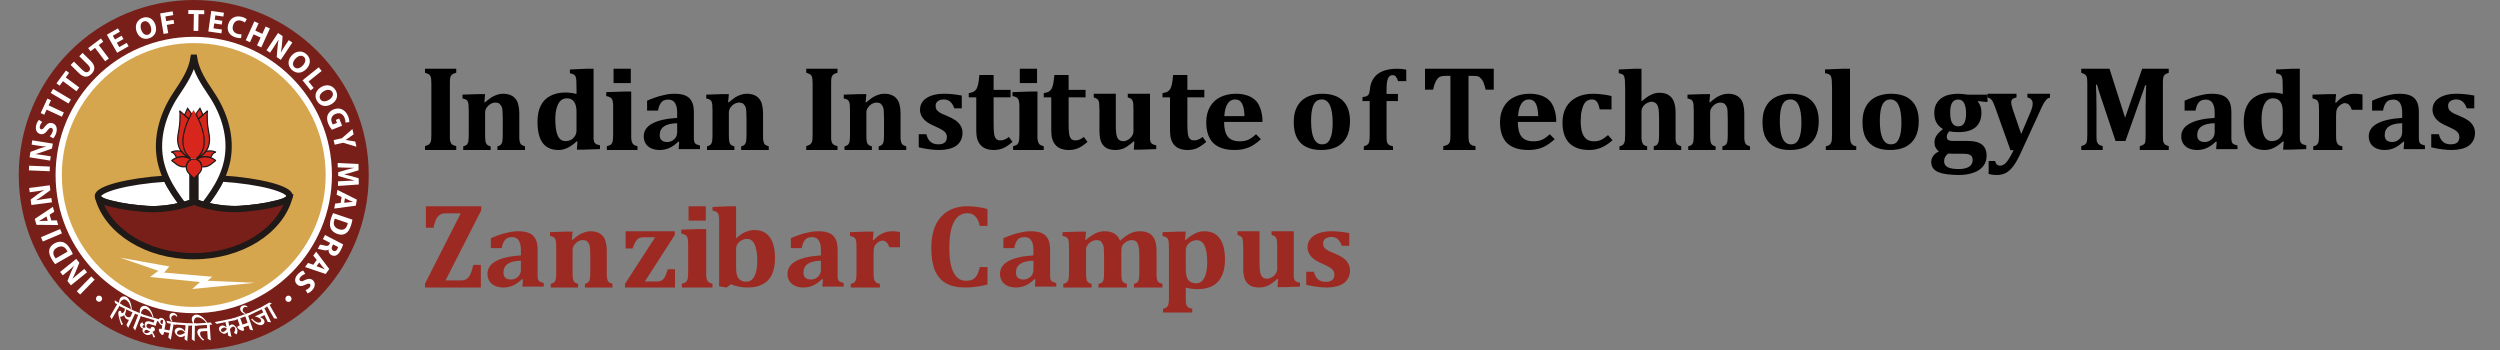<?xml version="1.0" encoding="UTF-8"?>
<svg width="400px" height="56px" viewBox="0 0 400 56" version="1.1" xmlns="http://www.w3.org/2000/svg" xmlns:xlink="http://www.w3.org/1999/xlink">
    <rect x="0" y="0" width="400" height="56" fill="#808080" stroke="none"/>
    <title>Artboard</title>
    <g id="Artboard" stroke="none" stroke-width="1" fill="none" fill-rule="evenodd">
        <g id="iitmzlogo" transform="translate(3, 0)">
            <g id="Logo">
                <path d="M28,56 C12.534,56 0,43.463 0,28 C0,12.534 12.536,0 28,0 C43.463,0 56,12.536 56,28 C56,43.463 43.463,56 28,56 Z" id="Path" fill="#781F19" fill-rule="nonzero"></path>
                <path d="M28,49.608 C16.066,49.608 6.392,39.934 6.392,28 C6.392,16.066 16.066,6.392 28,6.392 C39.934,6.392 49.608,16.066 49.608,28 C49.608,39.934 39.934,49.608 28,49.608 Z" id="Path" fill="#D6A64F" fill-rule="nonzero"></path>
                <path d="M49.608,28 C49.608,39.934 39.934,49.608 28,49.608 C16.066,49.608 6.392,39.934 6.392,28 C6.392,16.066 16.066,6.392 28,6.392 C39.934,6.392 49.608,16.066 49.608,28 Z" id="Path" stroke="#FFFFFF"></path>
                <path d="M9.287,46.6 L11.61,44.223 L12.145,44.747 L9.823,47.124 L9.287,46.6 M10.931,43.563 L8.346,45.653 L7.795,44.97 L8.307,43.668 C8.454,43.294 8.656,42.883 8.85,42.531 L8.845,42.522 C8.532,42.833 8.193,43.127 7.802,43.443 L7.051,44.051 L6.615,43.514 L9.199,41.424 L9.695,42.037 L9.145,43.395 C8.989,43.775 8.799,44.214 8.596,44.583 L8.607,44.597 C8.938,44.299 9.296,43.997 9.717,43.656 L10.495,43.025 L10.93,43.562 M7.797,40.269 C7.765,40.188 7.726,40.11 7.68,40.036 C7.343,39.438 6.796,39.234 6.107,39.629 C5.486,39.984 5.391,40.505 5.714,41.069 C5.795,41.21 5.865,41.301 5.909,41.35 L7.797,40.269 L7.797,40.269 Z M5.819,42.264 C5.607,42.001 5.417,41.719 5.253,41.424 C4.938,40.871 4.82,40.46 4.875,40.067 C4.926,39.639 5.178,39.247 5.692,38.952 C6.243,38.637 6.738,38.62 7.132,38.759 C7.557,38.918 7.944,39.316 8.267,39.882 C8.46,40.219 8.578,40.475 8.648,40.647 L5.819,42.264 M3.558,37.95 L6.618,36.652 L6.91,37.342 L3.85,38.641 L3.558,37.95 M4.433,34.628 L3.815,35.026 C3.641,35.134 3.417,35.261 3.246,35.363 L3.251,35.377 C3.452,35.364 3.708,35.344 3.907,35.338 L4.641,35.333 L4.433,34.628 L4.433,34.628 Z M5.211,35.277 L6.094,35.258 L6.314,36.005 L2.839,35.971 L2.561,35.03 L5.456,33.097 L5.685,33.873 L4.94,34.359 L5.211,35.277 M5.314,32.372 L2.019,32.802 L1.905,31.932 L3.023,31.09 C3.345,30.849 3.731,30.605 4.082,30.406 L4.082,30.395 C3.652,30.496 3.21,30.568 2.71,30.634 L1.753,30.759 L1.663,30.075 L4.958,29.645 L5.06,30.427 L3.881,31.297 C3.55,31.54 3.157,31.814 2.792,32.021 L2.795,32.04 C3.231,31.958 3.695,31.888 4.232,31.817 L5.225,31.689 L5.314,32.372 M1.657,26.51 L4.979,26.649 L4.947,27.398 L1.625,27.26 L1.657,26.51 M5.015,25.694 L1.732,25.171 L1.871,24.303 L3.183,23.814 C3.578,23.671 3.983,23.552 4.393,23.458 L4.395,23.448 C3.932,23.418 3.47,23.365 3.012,23.289 L2.058,23.135 L2.167,22.453 L5.448,22.977 L5.323,23.756 L3.947,24.256 C3.56,24.393 3.105,24.546 2.696,24.64 L2.693,24.659 C3.136,24.705 3.6,24.77 4.135,24.855 L5.124,25.013 L5.015,25.694 M4.965,21.808 C5.122,21.65 5.315,21.38 5.411,21.074 C5.514,20.744 5.432,20.528 5.221,20.461 C5.027,20.401 4.862,20.515 4.611,20.855 C4.259,21.323 3.858,21.58 3.392,21.435 C2.85,21.264 2.584,20.68 2.817,19.937 C2.931,19.573 3.082,19.337 3.23,19.177 L3.754,19.517 C3.655,19.619 3.493,19.823 3.397,20.128 C3.3,20.44 3.4,20.635 3.559,20.685 C3.761,20.749 3.906,20.602 4.196,20.238 C4.577,19.743 4.95,19.576 5.402,19.717 C5.934,19.884 6.258,20.43 5.986,21.301 C5.873,21.663 5.662,21.99 5.507,22.138 L4.965,21.808 M4.46,17.541 L4.082,18.356 L3.51,18.091 L4.583,15.773 L5.156,16.038 L4.775,16.861 L7.218,17.992 L6.904,18.672 L4.46,17.541 M5.494,14.224 L8.351,15.921 L7.969,16.564 L5.112,14.868 L5.494,14.224 M7.071,12.989 L6.537,13.711 L6.031,13.335 L7.55,11.283 L8.058,11.659 L7.518,12.388 L9.682,13.991 L9.235,14.593 L7.071,12.989 M8.834,9.86 L10.19,11.203 C10.6,11.61 10.964,11.657 11.23,11.387 C11.507,11.107 11.464,10.759 11.044,10.341 L9.689,8.999 L10.216,8.466 L11.54,9.778 C12.268,10.501 12.251,11.212 11.64,11.828 C11.049,12.423 10.373,12.44 9.624,11.697 L8.307,10.393 L8.834,9.86 M12.203,7.659 L11.487,8.2 L11.107,7.696 L13.145,6.158 L13.526,6.662 L12.802,7.208 L14.423,9.358 L13.824,9.808 L12.203,7.658 M16.76,6.244 L15.696,6.85 L16.088,7.535 L17.274,6.859 L17.579,7.394 L15.742,8.442 L14.096,5.555 L15.874,4.542 L16.179,5.076 L15.053,5.719 L15.394,6.318 L16.456,5.713 L16.76,6.244 M20.699,5.551 C21.182,5.394 21.311,4.849 21.109,4.23 C20.925,3.663 20.5,3.262 20.006,3.423 C19.515,3.582 19.394,4.15 19.585,4.741 C19.779,5.337 20.217,5.708 20.694,5.552 L20.699,5.551 L20.699,5.551 Z M20.851,6.128 C19.919,6.432 19.134,5.904 18.841,5.004 C18.534,4.056 18.913,3.15 19.842,2.848 C20.811,2.533 21.578,3.087 21.861,3.959 C22.2,5 21.779,5.827 20.856,6.127 L20.851,6.128 M22.623,2.15 L24.621,1.812 L24.723,2.42 L23.464,2.632 L23.59,3.382 L24.767,3.183 L24.87,3.785 L23.693,3.984 L23.914,5.302 L23.175,5.427 L22.622,2.15 M28.017,2.246 L27.121,2.232 L27.131,1.6 L29.685,1.642 L29.674,2.274 L28.767,2.259 L28.723,4.951 L27.974,4.939 L28.017,2.246 M32.481,3.926 L31.271,3.752 L31.159,4.534 L32.511,4.727 L32.423,5.337 L30.331,5.037 L30.801,1.747 L32.827,2.038 L32.74,2.648 L31.457,2.464 L31.358,3.147 L32.568,3.321 L32.481,3.926 M35.581,6.085 C35.436,6.11 35.111,6.1 34.728,5.991 C33.621,5.677 33.249,4.823 33.51,3.907 C33.819,2.816 34.769,2.434 35.736,2.709 C36.111,2.816 36.373,2.973 36.483,3.076 L36.169,3.601 C36.044,3.499 35.856,3.385 35.596,3.31 C35.027,3.148 34.482,3.368 34.279,4.084 C34.097,4.725 34.362,5.236 35.002,5.418 C35.225,5.481 35.475,5.506 35.639,5.486 L35.582,6.085 M38.377,3.731 L37.846,4.897 L38.972,5.411 L39.504,4.245 L40.186,4.555 L38.806,7.58 L38.123,7.268 L38.699,6.008 L37.573,5.494 L36.998,6.754 L36.316,6.444 L37.695,3.419 L38.378,3.731 M39.639,8.044 L41.485,5.28 L42.214,5.767 L42.113,7.164 C42.078,7.583 42.017,7.999 41.931,8.411 L41.94,8.417 C42.147,8.028 42.384,7.646 42.663,7.227 L43.199,6.424 L43.774,6.807 L41.928,9.571 L41.273,9.134 L41.393,7.673 C41.43,7.264 41.48,6.788 41.565,6.376 L41.549,6.365 C41.323,6.748 41.071,7.144 40.77,7.595 L40.215,8.427 L39.64,8.044 M44.105,10.749 C44.476,11.096 45.015,10.944 45.459,10.469 C45.867,10.032 46.011,9.466 45.632,9.112 C45.255,8.759 44.699,8.928 44.274,9.383 C43.847,9.84 43.733,10.402 44.101,10.745 L44.105,10.749 Z M43.673,11.16 C42.956,10.492 43.038,9.55 43.684,8.858 C44.364,8.13 45.34,8.023 46.054,8.69 C46.801,9.386 46.686,10.326 46.06,10.995 C45.313,11.795 44.387,11.827 43.676,11.165 L43.673,11.162 M47.999,10.769 L48.468,11.354 L46.368,13.039 L47.196,14.07 L46.704,14.465 L45.407,12.849 L47.999,10.768 M48.25,15.87 C48.511,16.306 49.071,16.31 49.629,15.974 C50.14,15.667 50.436,15.162 50.168,14.718 C49.902,14.275 49.321,14.284 48.789,14.605 C48.252,14.926 47.988,15.435 48.247,15.867 L48.25,15.87 Z M47.72,16.148 C47.216,15.306 47.553,14.425 48.366,13.938 C49.219,13.425 50.188,13.591 50.69,14.427 C51.216,15.303 50.847,16.174 50.062,16.646 C49.122,17.21 48.222,16.985 47.723,16.153 L47.72,16.149 M50.106,20.76 C49.864,20.471 49.667,20.146 49.522,19.798 C49.298,19.234 49.278,18.77 49.436,18.379 C49.595,17.992 49.936,17.676 50.391,17.496 C51.418,17.093 52.302,17.606 52.705,18.62 C52.863,19.018 52.906,19.356 52.898,19.534 L52.276,19.611 C52.287,19.411 52.259,19.184 52.125,18.844 C51.894,18.263 51.388,17.949 50.718,18.214 C50.077,18.47 49.865,19.02 50.092,19.592 C50.155,19.748 50.224,19.87 50.269,19.915 L50.92,19.657 L50.73,19.179 L51.276,18.963 L51.732,20.114 L50.106,20.76 M50.382,22.419 L51.708,22.114 L53.385,20.65 L53.578,21.492 L52.875,21.997 C52.663,22.151 52.507,22.264 52.314,22.389 L52.315,22.399 C52.533,22.424 52.738,22.458 52.992,22.502 L53.845,22.65 L54.033,23.47 L51.901,22.838 L50.551,23.15 L50.381,22.42 M52.348,28.945 C52.802,28.92 53.257,28.903 53.713,28.894 L53.713,28.883 C53.287,28.783 52.811,28.652 52.419,28.53 L51.116,28.147 L51.107,27.56 L52.383,27.184 C52.811,27.061 53.243,26.953 53.68,26.863 L53.68,26.852 C53.221,26.845 52.762,26.834 52.303,26.82 L51.041,26.777 L51.029,26.082 L54.355,26.24 L54.371,27.241 L53.262,27.585 C52.885,27.699 52.472,27.804 52.084,27.885 L52.084,27.904 C52.471,27.987 52.905,28.093 53.282,28.2 L54.392,28.532 L54.408,29.518 L51.087,29.75 L51.076,29.02 L52.348,28.945 M52.071,32.448 L52.802,32.363 C53.005,32.343 53.263,32.326 53.461,32.31 L53.464,32.295 C53.276,32.219 53.038,32.122 52.856,32.042 L52.195,31.724 L52.071,32.448 Z M51.658,31.523 L50.857,31.152 L50.987,30.383 L54.094,31.942 L53.929,32.909 L50.479,33.372 L50.615,32.576 L51.498,32.466 L51.658,31.523 M50.584,34.987 C50.549,35.044 50.515,35.146 50.486,35.229 C50.262,35.878 50.471,36.424 51.224,36.679 C51.901,36.907 52.352,36.633 52.562,36.018 C52.614,35.864 52.637,35.752 52.643,35.686 L50.585,34.987 L50.584,34.987 Z M53.388,35.146 C53.346,35.424 53.254,35.773 53.134,36.128 C52.929,36.731 52.698,37.089 52.367,37.311 C52.014,37.556 51.552,37.627 50.991,37.437 C50.389,37.232 50.049,36.873 49.892,36.486 C49.731,36.062 49.771,35.508 49.981,34.892 C50.106,34.523 50.22,34.265 50.301,34.1 L53.388,35.146 M50.301,39.109 L50.165,39.372 C49.993,39.705 50.057,39.988 50.315,40.123 C50.581,40.26 50.818,40.15 50.976,39.843 C51.06,39.681 51.099,39.585 51.111,39.53 L50.301,39.109 Z M51.909,39.106 C51.804,39.424 51.672,39.732 51.514,40.027 C51.287,40.466 51.062,40.738 50.783,40.86 C50.549,40.966 50.294,40.955 50.023,40.814 C49.65,40.622 49.53,40.22 49.57,39.919 L49.558,39.912 C49.368,40.075 49.115,40.089 48.806,40.023 C48.42,39.94 47.99,39.827 47.847,39.825 L48.201,39.142 C48.308,39.142 48.587,39.192 48.993,39.298 C49.409,39.407 49.57,39.33 49.718,39.057 L49.82,38.86 L48.66,38.257 L49.004,37.598 L51.909,39.106 M47.647,42.6 L48.339,42.846 C48.531,42.917 48.768,43.016 48.954,43.09 L48.962,43.079 C48.829,42.926 48.657,42.735 48.529,42.583 L48.077,42.005 L47.647,42.6 Z M47.685,41.588 L47.13,40.9 L47.588,40.268 L49.684,43.041 L49.108,43.835 L45.81,42.724 L46.283,42.07 L47.125,42.362 L47.685,41.588 M45.843,43.823 C45.568,43.917 45.319,44.074 45.115,44.28 C44.876,44.528 44.853,44.759 45.012,44.912 C45.157,45.053 45.356,45.025 45.732,44.833 C46.258,44.571 46.73,44.521 47.083,44.86 C47.491,45.254 47.468,45.895 46.927,46.457 C46.664,46.73 46.423,46.873 46.218,46.951 L45.902,46.414 C46.036,46.365 46.272,46.257 46.493,46.026 C46.72,45.79 46.719,45.571 46.598,45.455 C46.446,45.307 46.251,45.374 45.829,45.57 C45.266,45.843 44.858,45.826 44.517,45.497 C44.116,45.11 44.07,44.477 44.702,43.819 C44.966,43.546 45.3,43.348 45.505,43.285 L45.843,43.823 M43.643,47.791 C43.652,47.972 43.56,48.143 43.405,48.236 C43.249,48.329 43.055,48.329 42.9,48.236 C42.744,48.143 42.653,47.972 42.661,47.791 C42.661,47.52 42.881,47.3 43.153,47.3 C43.424,47.3 43.644,47.52 43.644,47.791 M13.339,47.791 C13.339,48.063 13.119,48.283 12.847,48.283 C12.576,48.283 12.356,48.063 12.356,47.791 C12.356,47.52 12.576,47.3 12.847,47.3 C13.119,47.3 13.339,47.52 13.339,47.791 M16.25,41.229 L24.099,42.631 L23.257,43.611 L30.966,44.282 L30.194,44.914 L37.8,45.248 L27.743,46.245 L29.004,45.124 L21.015,44.312 L22.346,43.331 L16.249,41.229 M15.345,48.053 L16.037,48.458 C16.039,48.327 16.055,48.2 16.087,48.079 C16.118,47.96 16.165,47.845 16.227,47.739 C16.321,47.575 16.484,47.463 16.67,47.433 C16.867,47.394 17.072,47.431 17.243,47.536 C17.471,47.671 17.66,47.911 17.809,48.258 C17.957,48.604 18.051,49.017 18.088,49.496 L17.946,49.512 C17.923,49.186 17.834,48.869 17.685,48.578 C17.559,48.325 17.364,48.112 17.123,47.965 C16.99,47.89 16.83,47.882 16.691,47.944 C16.526,48.008 16.389,48.128 16.304,48.283 C16.251,48.363 16.211,48.452 16.183,48.544 L16.456,48.703 L16.505,49.13 L16.133,48.913 L14.859,51.085 L14.609,50.607 L15.741,48.681 L15.392,48.476 L15.346,48.053" id="Shape" fill="#FFFFFF" fill-rule="nonzero"></path>
                <path d="M17.143,49.858 C17.109,49.993 17.057,50.134 16.984,50.283 C17.032,50.386 17.086,50.476 17.147,50.549 C17.252,50.689 17.418,50.77 17.593,50.766 C17.684,50.763 17.773,50.743 17.856,50.705 L18.208,49.982 L17.18,49.484 C17.188,49.597 17.176,49.723 17.143,49.858 L17.143,49.858 Z M17.234,51.993 L17.632,51.169 C17.591,51.176 17.55,51.172 17.511,51.158 C17.447,51.139 17.385,51.114 17.325,51.084 C17.21,51.025 17.112,50.937 17.041,50.828 C16.956,50.701 16.895,50.561 16.859,50.413 C16.768,50.502 16.662,50.573 16.545,50.623 C16.443,50.669 16.33,50.687 16.219,50.675 C16.289,51.073 16.444,51.476 16.684,51.885 L16.404,52.003 C15.994,50.832 15.85,50.125 15.966,49.885 C15.993,49.824 16.04,49.775 16.1,49.746 C16.157,49.719 16.211,49.717 16.259,49.741 C16.316,49.77 16.361,49.819 16.385,49.878 C16.415,49.943 16.43,50.021 16.43,50.109 C16.626,50.111 16.805,49.999 16.888,49.822 C16.925,49.749 16.951,49.671 16.968,49.592 C16.983,49.523 16.984,49.453 16.973,49.384 L16.208,49.014 L16.125,48.593 L18.923,49.947 L19.005,50.369 L18.619,50.181 L17.52,52.45 L17.233,51.993" id="Shape" fill="#FFFFFF" fill-rule="nonzero"></path>
                <path d="M18.626,49.796 L19.377,50.091 C19.358,49.965 19.354,49.836 19.366,49.709 C19.377,49.586 19.404,49.467 19.449,49.353 C19.516,49.178 19.658,49.042 19.836,48.983 C20.024,48.914 20.232,48.919 20.418,48.997 C20.664,49.092 20.888,49.299 21.089,49.617 C21.291,49.935 21.45,50.325 21.562,50.791 L21.426,50.829 C21.351,50.512 21.213,50.214 21.021,49.951 C20.857,49.722 20.632,49.544 20.371,49.437 C20.229,49.383 20.069,49.4 19.941,49.484 C19.79,49.572 19.675,49.712 19.616,49.877 C19.576,49.965 19.55,50.058 19.536,50.154 L19.829,50.267 L19.942,50.683 L19.543,50.527 L18.626,52.874 L18.306,52.442 L19.118,50.361 L18.74,50.213 L18.626,49.798" id="Path" fill="#FFFFFF" fill-rule="nonzero"></path>
                <path d="M20.115,53.177 C20.146,53.228 20.194,53.266 20.252,53.283 C20.377,53.319 20.509,53.313 20.65,53.263 C20.794,53.211 20.922,53.123 21.022,53.006 C20.769,52.931 20.604,52.852 20.526,52.767 C20.429,52.762 20.332,52.785 20.247,52.833 C20.173,52.875 20.117,52.943 20.091,53.024 C20.076,53.076 20.085,53.132 20.114,53.177 L20.115,53.177 Z M22.485,51.115 L22.632,51.52 L22.14,51.372 L21.91,52.136 L20.842,51.815 C20.761,51.79 20.672,51.801 20.6,51.847 C20.523,51.893 20.467,51.968 20.443,52.054 C20.413,52.154 20.433,52.262 20.495,52.345 C20.562,52.442 20.661,52.512 20.774,52.542 L21.109,52.614 C21.105,52.589 21.102,52.564 21.102,52.539 C21.102,52.516 21.104,52.493 21.109,52.476 C21.13,52.406 21.181,52.357 21.262,52.325 C21.347,52.293 21.441,52.291 21.527,52.32 C21.625,52.35 21.698,52.411 21.744,52.508 C21.791,52.602 21.799,52.711 21.767,52.811 C21.745,52.882 21.698,52.943 21.635,52.984 C21.563,53.031 21.48,53.057 21.394,53.059 L21.826,53.904 L21.558,54.003 L21.33,53.367 C21.201,53.473 21.048,53.548 20.884,53.585 C20.734,53.621 20.577,53.617 20.429,53.574 C20.242,53.512 20.077,53.396 19.955,53.241 C19.814,53.07 19.759,52.93 19.793,52.816 C19.816,52.74 19.857,52.67 19.913,52.613 C19.745,52.553 19.6,52.444 19.497,52.3 C19.401,52.161 19.373,52.027 19.412,51.894 C19.436,51.832 19.474,51.777 19.524,51.734 C19.583,51.673 19.66,51.612 19.756,51.548 L20.04,51.993 C19.983,52.018 19.929,52.05 19.88,52.088 C19.844,52.114 19.816,52.15 19.8,52.191 C19.786,52.242 19.8,52.294 19.841,52.348 C19.886,52.405 19.948,52.446 20.019,52.465 L20.289,52.367 C20.159,52.173 20.121,51.932 20.185,51.707 C20.225,51.579 20.319,51.488 20.469,51.433 C20.627,51.379 20.798,51.377 20.956,51.43 L21.587,51.62 L21.701,51.239 L19.633,50.618 L19.486,50.213 L22.485,51.114" id="Shape" fill="#FFFFFF" fill-rule="nonzero"></path>
                <path d="M22.725,51.703 C22.796,51.789 22.893,51.851 23.002,51.878 L23.089,51.399 C23.098,51.351 23.096,51.301 23.081,51.255 C23.065,51.211 23.042,51.186 23.012,51.182 C22.931,51.165 22.846,51.183 22.778,51.232 C22.709,51.279 22.662,51.353 22.648,51.436 C22.632,51.532 22.66,51.63 22.725,51.703 L22.725,51.703 Z M23.628,51.321 L25.006,51.571 L25.197,51.958 L24.775,51.88 L24.326,54.359 L23.926,53.995 L24.059,53.261 L23.244,53.113 L23.193,53.395 C23.185,53.453 23.156,53.507 23.114,53.547 C23.072,53.584 23.029,53.598 22.983,53.59 C22.849,53.566 22.713,53.448 22.58,53.237 C22.446,53.027 22.391,52.848 22.419,52.703 C22.425,52.664 22.451,52.634 22.495,52.614 C22.54,52.593 22.591,52.587 22.64,52.597 L22.865,52.638 L22.961,52.103 C22.763,52.015 22.593,51.873 22.471,51.694 C22.363,51.545 22.319,51.359 22.348,51.177 C22.367,51.069 22.434,50.976 22.53,50.923 C22.632,50.861 22.746,50.843 22.869,50.865 C23.039,50.894 23.19,51.017 23.325,51.229 C23.461,51.442 23.512,51.638 23.48,51.819 L23.316,52.72 L24.129,52.868 L24.323,51.798 L23.79,51.702 L23.628,51.321" id="Shape" fill="#FFFFFF" fill-rule="nonzero"></path>
                <path d="M24.326,50.164 C24.44,50.078 24.583,50.041 24.724,50.06 C25.03,50.096 25.286,50.309 25.377,50.603 L25.282,50.677 C25.24,50.61 25.187,50.552 25.123,50.506 C25.068,50.466 25.004,50.441 24.937,50.432 C24.81,50.415 24.681,50.451 24.581,50.532 C24.407,50.664 24.346,50.898 24.433,51.098 C24.472,51.196 24.525,51.288 24.591,51.371 L24.466,51.449 C24.342,51.318 24.245,51.162 24.183,50.992 C24.124,50.837 24.103,50.67 24.123,50.505 C24.138,50.367 24.213,50.243 24.326,50.164 M25.406,53.459 C25.474,53.525 25.558,53.561 25.661,53.569 C25.802,53.581 25.954,53.558 26.116,53.501 C26.28,53.444 26.442,53.357 26.603,53.239 C26.522,53.123 26.421,53.022 26.304,52.941 C26.207,52.872 26.093,52.83 25.974,52.819 C25.816,52.803 25.657,52.839 25.52,52.921 C25.392,53.001 25.324,53.103 25.313,53.228 C25.307,53.315 25.341,53.4 25.406,53.459 L25.406,53.459 Z M27.347,51.744 L27.578,52.107 L27.149,52.075 L26.962,54.588 L26.527,54.269 L26.57,53.696 C26.46,53.775 26.339,53.838 26.211,53.882 C26.1,53.922 25.982,53.938 25.864,53.931 C25.651,53.915 25.443,53.8 25.242,53.586 C25.039,53.371 24.946,53.168 24.96,52.973 C24.973,52.808 25.061,52.659 25.199,52.567 C25.348,52.459 25.533,52.409 25.717,52.427 C25.898,52.442 26.071,52.505 26.22,52.608 C26.38,52.716 26.513,52.858 26.618,53.04 L26.693,52.041 L24.862,51.904 L24.63,51.541 L27.347,51.744" id="Shape" fill="#FFFFFF" fill-rule="nonzero"></path>
                <path d="M27.071,51.716 L27.876,51.729 C27.814,51.618 27.765,51.499 27.732,51.376 C27.699,51.258 27.684,51.135 27.686,51.012 C27.687,50.824 27.774,50.647 27.92,50.529 C28.073,50.399 28.269,50.331 28.47,50.339 C28.735,50.344 29.016,50.458 29.316,50.686 C29.616,50.913 29.901,51.226 30.169,51.623 L30.053,51.707 C29.873,51.436 29.64,51.204 29.368,51.025 C29.134,50.867 28.861,50.778 28.579,50.769 C28.427,50.769 28.284,50.841 28.192,50.962 C28.081,51.099 28.021,51.27 28.023,51.446 C28.016,51.542 28.024,51.639 28.047,51.732 L28.361,51.737 L28.613,52.086 L28.183,52.078 L28.142,54.598 L27.691,54.303 L27.727,52.071 L27.321,52.065 L27.071,51.716" id="Path" fill="#FFFFFF" fill-rule="nonzero"></path>
                <path d="M30.699,51.603 L30.979,51.93 L30.551,51.96 L30.718,54.474 L30.243,54.218 L30.16,52.96 L29.273,53.019 C29.191,53.025 29.118,53.071 29.077,53.142 C29.026,53.221 29.003,53.316 29.012,53.41 C29.029,53.583 29.092,53.748 29.194,53.888 C29.303,54.052 29.456,54.204 29.649,54.343 L29.487,54.497 C29.239,54.288 29.016,54.051 28.821,53.791 C28.663,53.567 28.579,53.374 28.568,53.211 C28.554,53.056 28.599,52.902 28.692,52.778 C28.771,52.66 28.9,52.586 29.042,52.576 L30.129,52.504 L30.095,51.989 L28.293,52.11 L28.014,51.782 L30.698,51.603 M32.485,53.061 C32.551,53.105 32.622,53.118 32.701,53.103 C32.824,53.076 32.938,53.019 33.032,52.936 C33.141,52.842 33.232,52.729 33.299,52.601 C33.238,52.528 33.159,52.471 33.071,52.435 C32.993,52.401 32.906,52.392 32.823,52.408 C32.689,52.431 32.565,52.494 32.469,52.59 C32.378,52.682 32.344,52.779 32.364,52.879 C32.38,52.959 32.421,53.019 32.486,53.061 L32.485,53.061 Z M34.555,50.885 L34.876,51.169 L33.53,51.443 L33.684,52.202 C33.761,52.054 33.902,51.95 34.066,51.918 C34.221,51.886 34.399,51.967 34.604,52.161 C34.807,52.355 34.931,52.564 34.976,52.784 C34.997,52.896 34.997,53.011 34.977,53.123 C34.958,53.249 34.92,53.377 34.86,53.51 L34.424,53.249 C34.512,53.117 34.572,52.99 34.608,52.866 C34.643,52.759 34.651,52.645 34.631,52.534 C34.615,52.446 34.565,52.367 34.492,52.314 C34.424,52.262 34.337,52.243 34.254,52.26 C34.161,52.284 34.077,52.333 34.011,52.401 C33.92,52.49 33.844,52.593 33.786,52.706 L34.032,53.912 L33.527,53.723 L33.402,53.105 C33.302,53.258 33.144,53.364 32.965,53.399 C32.797,53.433 32.608,53.37 32.4,53.21 C32.193,53.05 32.07,52.874 32.03,52.683 C32.004,52.551 32.039,52.415 32.127,52.312 C32.218,52.196 32.349,52.118 32.495,52.092 C32.622,52.068 32.753,52.082 32.873,52.132 C33.007,52.183 33.133,52.265 33.254,52.377 L33.082,51.536 L31.674,51.821 L31.353,51.537 L34.554,50.885" id="Shape" fill="#FFFFFF" fill-rule="nonzero"></path>
                <path d="M35.794,51.931 L36.609,51.653 L36.257,50.623 L35.441,50.902 L35.794,51.931 Z M36.739,50.093 L37.095,50.337 L36.69,50.476 L37.505,52.86 L36.979,52.737 L36.757,52.086 L35.943,52.365 L36.035,52.635 C36.056,52.697 36.058,52.754 36.038,52.806 C36.021,52.86 35.989,52.894 35.947,52.908 C35.81,52.955 35.626,52.916 35.398,52.794 C35.17,52.668 35.032,52.535 34.982,52.391 C34.967,52.346 34.974,52.297 35,52.258 C35.025,52.213 35.067,52.179 35.116,52.163 L35.359,52.079 L35.008,51.051 L34.439,51.246 L34.083,51.003 L36.739,50.093 M35.468,49.197 C35.526,49.066 35.634,48.964 35.767,48.913 C36.053,48.796 36.38,48.858 36.602,49.071 L36.555,49.182 C36.487,49.144 36.412,49.119 36.335,49.111 C36.267,49.102 36.198,49.11 36.134,49.136 C36.013,49.182 35.916,49.277 35.868,49.397 C35.815,49.515 35.813,49.65 35.862,49.769 C35.89,49.837 35.939,49.901 36.012,49.963 C36.094,50.03 36.186,50.085 36.285,50.125 L36.211,50.254 C36.039,50.198 35.88,50.109 35.742,49.991 C35.617,49.883 35.518,49.747 35.455,49.594 C35.403,49.465 35.408,49.321 35.468,49.196" id="Shape" fill="#FFFFFF" fill-rule="nonzero"></path>
                <path d="M39.303,48.909 L39.68,49.107 L39.293,49.289 L40.371,51.566 L39.833,51.506 L39.319,50.416 L38.592,50.76 C38.752,50.803 38.892,50.868 39.013,50.956 C39.124,51.035 39.214,51.14 39.274,51.263 C39.335,51.388 39.339,51.533 39.286,51.661 C39.234,51.794 39.132,51.902 39.001,51.961 C38.777,52.068 38.497,52.041 38.162,51.88 C37.825,51.719 37.504,51.459 37.199,51.1 L37.33,50.975 C37.546,51.229 37.775,51.41 38.016,51.521 C38.256,51.632 38.46,51.648 38.626,51.57 C38.697,51.537 38.751,51.475 38.771,51.399 C38.796,51.32 38.788,51.234 38.751,51.16 C38.693,51.041 38.579,50.933 38.405,50.841 C38.207,50.74 37.994,50.672 37.774,50.637 L39.122,50 L38.878,49.486 L36.758,50.488 L36.379,50.289 L39.303,48.909" id="Path" fill="#FFFFFF" fill-rule="nonzero"></path>
                <path d="M40.107,48.4 L40.504,48.57 L40.132,48.785 L41.391,50.968 L40.849,50.949 L39.735,49.015 L39.381,49.218 L38.983,49.047 L40.107,48.4 M12.656,31.378 C12.656,32.103 14.345,32.472 14.787,32.584 C16.676,33.068 18.642,33.3 20.584,33.436 C22.383,33.561 24.572,33.267 26.298,32.817 C25.284,31.466 24.302,30.11 23.599,28.574 C17.19,28.995 12.656,30.284 12.656,31.378 L12.656,31.378 Z M32.402,28.56 C31.697,30.095 30.716,31.451 29.702,32.802 C31.428,33.254 33.617,33.546 35.416,33.421 C37.356,33.287 39.324,33.055 41.213,32.571 C41.655,32.458 43.344,32.088 43.344,31.363 C43.344,30.27 38.81,28.982 32.402,28.56" id="Shape" fill="#FFFFFF" fill-rule="nonzero"></path>
                <path d="M12.656,31.378 C12.656,32.103 14.345,32.472 14.787,32.584 C16.676,33.068 18.642,33.3 20.584,33.436 C22.383,33.561 24.572,33.267 26.298,32.817 C25.284,31.466 24.302,30.11 23.599,28.574 C17.19,28.995 12.656,30.284 12.656,31.378 L12.656,31.378 Z M32.402,28.56 C31.697,30.095 30.716,31.451 29.702,32.802 C31.428,33.254 33.617,33.546 35.416,33.421 C37.356,33.287 39.324,33.055 41.213,32.571 C41.655,32.458 43.344,32.088 43.344,31.363 C43.344,30.27 38.81,28.982 32.402,28.56 L32.402,28.56 Z" id="Shape" stroke="#1F1917"></path>
                <path d="M23.619,28.562 C23.565,28.444 23.509,28.328 23.459,28.208 C23.109,27.396 22.842,26.551 22.661,25.685 C21.923,21.959 23.099,18.178 25.16,15.081 C26.364,13.273 27.647,11.43 27.975,9.23 L28.045,9.23 C28.373,11.429 29.656,13.271 30.859,15.081 C32.921,18.178 34.098,21.959 33.36,25.685 C33.178,26.551 32.91,27.396 32.56,28.208 C32.51,28.326 32.454,28.442 32.401,28.56 C31.698,30.095 30.716,31.452 29.702,32.802 C29.132,32.659 28.573,32.477 28.028,32.256 C27.561,32.452 26.987,32.637 26.352,32.803 C26.352,32.803 26.306,32.815 26.301,32.809 C25.293,31.467 24.319,30.092 23.619,28.562 Z" id="Path" fill="#FFFFFF" fill-rule="nonzero"></path>
                <path d="M26.301,32.81 C25.293,31.467 24.319,30.092 23.619,28.562 C23.565,28.444 23.509,28.328 23.459,28.208 C23.109,27.396 22.842,26.551 22.661,25.685 C21.923,21.959 23.099,18.178 25.16,15.081 C26.364,13.273 27.647,11.43 27.975,9.23 L28.045,9.23 C28.373,11.429 29.656,13.271 30.859,15.081 C32.921,18.178 34.098,21.959 33.36,25.685 C33.178,26.551 32.91,27.396 32.56,28.208 C32.51,28.326 32.454,28.442 32.401,28.56 C31.698,30.095 30.716,31.452 29.702,32.802 C29.132,32.659 28.573,32.477 28.028,32.256 C27.561,32.452 26.987,32.637 26.352,32.803 C26.352,32.803 26.306,32.815 26.301,32.809 L26.301,32.81 Z" id="Path" stroke="#1F1917"></path>
                <path d="M26.298,32.817 C24.572,33.267 22.383,33.561 20.584,33.436 C18.644,33.302 16.676,33.068 14.788,32.585 C14.387,32.483 12.967,32.171 12.699,31.575 C14.165,36.949 20.459,40.991 28.003,40.991 C35.548,40.991 41.842,36.949 43.306,31.576 L43.293,31.576 C43.009,32.162 41.609,32.47 41.213,32.571 C39.325,33.055 37.358,33.288 35.416,33.422 C33.617,33.547 31.428,33.254 29.702,32.802 C29.132,32.659 28.573,32.477 28.028,32.256 C27.561,32.452 26.987,32.637 26.352,32.803 C26.352,32.803 26.306,32.815 26.301,32.809 L26.298,32.817 L26.298,32.817 Z" id="Path" fill="#781F19" fill-rule="nonzero"></path>
                <path d="M26.298,32.817 C24.572,33.267 22.383,33.561 20.584,33.436 C18.644,33.302 16.676,33.068 14.788,32.585 C14.387,32.483 12.967,32.171 12.699,31.575 C14.165,36.949 20.459,40.991 28.003,40.991 C35.548,40.991 41.842,36.949 43.306,31.576 L43.293,31.576 C43.009,32.162 41.609,32.47 41.213,32.571 C39.325,33.055 37.358,33.288 35.416,33.422 C33.617,33.547 31.428,33.254 29.702,32.802 C29.132,32.659 28.573,32.477 28.028,32.256 C27.561,32.452 26.987,32.637 26.352,32.803 C26.352,32.803 26.306,32.815 26.301,32.809" id="Path" stroke="#1F1917"></path>
                <path d="M28.281,28.305 C28.16,28.428 28.052,28.563 28.048,28.674 L28.033,28.674 C28.03,28.557 27.908,28.413 27.78,28.285 L27.78,32.297 L27.926,32.297 L28.028,32.256 L28.131,32.297 L28.281,32.297 L28.281,28.305" id="Path" fill="#BDA345" fill-rule="nonzero"></path>
                <path d="M28.281,28.305 C28.16,28.428 28.052,28.563 28.048,28.674 L28.033,28.674 C28.03,28.557 27.908,28.413 27.78,28.285 L27.78,32.297 L27.926,32.297 L28.028,32.256 L28.131,32.297 L28.281,32.297 L28.281,28.305 L28.281,28.305 Z" id="Path" stroke="#1F1917"></path>
                <path d="M28.094,25.431 L27.984,25.431 C27.432,25.431 26.972,25.829 26.848,26.386 C26.689,27.107 27.018,27.569 27.507,28.034 C27.637,28.156 28.025,28.463 28.033,28.674 L28.048,28.674 C28.056,28.463 28.444,28.156 28.572,28.034 C29.063,27.568 29.393,27.107 29.233,26.385 C29.109,25.828 28.648,25.431 28.097,25.431 L27.987,25.431 L28.093,25.431 L28.094,25.431 Z" id="Path" fill="#D9261C" fill-rule="nonzero"></path>
                <path d="M28.094,25.431 L27.984,25.431 C27.432,25.431 26.972,25.829 26.848,26.386 C26.689,27.107 27.018,27.569 27.507,28.034 C27.637,28.156 28.025,28.463 28.033,28.674 L28.048,28.674 C28.056,28.463 28.444,28.156 28.572,28.034 C29.063,27.568 29.393,27.107 29.233,26.385 C29.109,25.828 28.648,25.431 28.097,25.431 L27.987,25.431" id="Path" stroke="#1F1917" stroke-width="0.2"></path>
                <path d="M26.848,26.386 C26.931,26.011 27.169,25.712 27.482,25.555 L27.525,25.487 C27.525,25.487 26.152,24.375 24.434,25.71 C24.516,25.673 25.181,26.246 25.269,26.31 C25.724,26.635 26.205,26.767 26.773,26.665 L26.818,26.593 C26.825,26.526 26.832,26.458 26.848,26.386" id="Path" fill="#D9261C" fill-rule="nonzero"></path>
                <path d="M27.482,25.555 L27.525,25.487 C27.525,25.487 26.152,24.375 24.434,25.71 C24.516,25.673 25.181,26.246 25.269,26.31 C25.724,26.635 26.205,26.767 26.773,26.665 L26.818,26.593 C26.825,26.526 26.832,26.458 26.848,26.386 C26.931,26.011 27.169,25.712 27.482,25.555 Z" id="Path" stroke="#1F1917" stroke-width="0.2"></path>
                <path d="M28.473,25.475 L28.49,25.502 C28.858,25.64 29.141,25.967 29.233,26.386 C29.256,26.486 29.267,26.582 29.271,26.673 C29.811,26.756 30.274,26.624 30.713,26.309 C30.8,26.246 31.465,25.673 31.546,25.71 C29.829,24.375 28.473,25.475 28.473,25.475" id="Path" fill="#D9261C" fill-rule="nonzero"></path>
                <path d="M28.473,25.475 L28.49,25.502 C28.858,25.64 29.141,25.967 29.233,26.386 C29.256,26.486 29.267,26.582 29.271,26.673 C29.811,26.756 30.274,26.624 30.713,26.309 C30.8,26.246 31.465,25.673 31.546,25.71 C29.829,24.375 28.473,25.475 28.473,25.475 Z" id="Path" stroke="#1F1917" stroke-width="0.2"></path>
                <path d="M27.969,17.602 C27.969,17.602 24.439,22.991 27.539,25.377 L28.398,25.377 C31.499,22.991 27.968,17.602 27.968,17.602 L27.969,17.602 Z" id="Path" fill="#D9261C" fill-rule="nonzero"></path>
                <path d="M27.203,19.015 L25.719,17.709 C25.85,17.823 25.795,18.584 25.798,18.757 C25.804,19.171 25.781,19.585 25.739,19.997 C25.685,20.543 25.568,21.071 25.484,21.61 C25.35,22.462 25.452,23.352 25.923,24.091 C26.268,24.633 26.914,25.101 27.506,25.348 C25.457,23.73 26.383,20.772 27.203,19.015" id="Path" fill="#D9261C" fill-rule="nonzero"></path>
                <path d="M27.203,19.015 L25.719,17.709 C25.85,17.823 25.795,18.584 25.798,18.757 C25.804,19.171 25.781,19.585 25.739,19.997 C25.685,20.543 25.568,21.071 25.484,21.61 C25.35,22.462 25.452,23.352 25.923,24.091 C26.268,24.633 26.914,25.101 27.506,25.348 C25.457,23.73 26.383,20.772 27.203,19.015 Z" id="Path" stroke="#1F1917" stroke-width="0.2"></path>
                <path d="M30.472,21.611 C30.385,21.071 30.269,20.542 30.215,19.997 C30.171,19.585 30.152,19.171 30.158,18.757 C30.159,18.584 30.104,17.825 30.235,17.709 L28.74,19.026 C29.562,20.789 30.484,23.751 28.414,25.363 C29.015,25.12 29.679,24.643 30.031,24.091 C30.502,23.352 30.605,22.462 30.47,21.611" id="Path" fill="#D9261C" fill-rule="nonzero"></path>
                <path d="M30.215,19.997 C30.171,19.585 30.152,19.171 30.158,18.757 C30.159,18.584 30.104,17.825 30.235,17.709 L28.74,19.026 C29.562,20.789 30.484,23.751 28.414,25.363 C29.015,25.12 29.679,24.643 30.031,24.091 C30.502,23.352 30.605,22.462 30.47,21.611 C30.385,21.071 30.269,20.542 30.215,19.997 Z" id="Path" stroke="#1F1917" stroke-width="0.2"></path>
                <path d="M28.626,25.268 L28.705,25.328 C29.308,25.006 30.021,24.961 30.659,25.208 L30.716,25.189 C30.716,25.189 31.023,24.351 31.546,24.351 C31.546,24.351 30.85,23.981 29.931,24.231 C29.611,24.659 29.112,25.032 28.626,25.268" id="Path" fill="#D9261C" fill-rule="nonzero"></path>
                <path d="M28.705,25.328 C29.308,25.006 30.021,24.961 30.659,25.208 L30.716,25.189 C30.716,25.189 31.023,24.351 31.546,24.351 C31.546,24.351 30.85,23.981 29.931,24.231 C29.611,24.659 29.112,25.032 28.626,25.268 L28.705,25.328 Z" id="Path" stroke="#1F1917" stroke-width="0.2"></path>
                <path d="M27.253,25.319 L27.3,25.299 L27.28,25.244 C26.809,25.009 26.335,24.647 26.023,24.232 L26.019,24.232 C25.097,23.98 24.398,24.351 24.398,24.351 C24.921,24.351 25.228,25.189 25.228,25.189 L25.294,25.22 C26.173,24.889 26.886,25.129 27.254,25.319" id="Path" fill="#D9261C" fill-rule="nonzero"></path>
                <path d="M27.253,25.319 L27.3,25.299 L27.28,25.244 C26.809,25.009 26.335,24.647 26.023,24.232 L26.019,24.232 C25.097,23.98 24.398,24.351 24.398,24.351 C24.921,24.351 25.228,25.189 25.228,25.189 L25.294,25.22 C26.173,24.889 26.886,25.129 27.254,25.319 L27.253,25.319 Z" id="Path" stroke="#1F1917" stroke-width="0.2"></path>
                <path d="M27.195,19.034 C27.348,18.703 27.498,18.414 27.626,18.184 L27.015,17.339 L26.537,18.389 L26.537,18.431 L27.203,19.015 L27.195,19.034" id="Path" fill="#D9261C" fill-rule="nonzero"></path>
                <path d="M27.195,19.034 C27.348,18.703 27.498,18.414 27.626,18.184 L27.015,17.339 L26.537,18.389 L26.537,18.431 L27.203,19.015 L27.195,19.034 L27.195,19.034 Z" id="Path" stroke="#1F1917" stroke-width="0.2"></path>
                <path d="M28.74,19.026 L29.468,18.383 L28.995,17.339 L28.374,18.198 L28.374,18.299 C28.49,18.512 28.62,18.769 28.753,19.054 L28.74,19.026" id="Path" fill="#D9261C" fill-rule="nonzero"></path>
                <path d="M28.74,19.026 L29.468,18.383 L28.995,17.339 L28.374,18.198 L28.374,18.299 C28.49,18.512 28.62,18.769 28.753,19.054 L28.74,19.026 Z" id="Path" stroke="#1F1917" stroke-width="0.2"></path>
            </g>
            <g id="Text" transform="translate(65, 11)" fill-rule="nonzero">
                <path d="M3.981,10.603 L3.981,11.248 C3.997,11.433 4.028,11.586 4.074,11.709 C4.113,11.817 4.167,11.917 4.228,12.017 C4.306,12.101 4.414,12.17 4.537,12.232 C4.66,12.278 4.815,12.324 5,12.385 L5,13 L1.42108547e-14,13 L1.42108547e-14,12.385 C0.224,12.309 0.401,12.232 0.525,12.17 C0.656,12.101 0.763,11.994 0.833,11.863 C0.91,11.74 0.965,11.579 0.988,11.371 C1.003,11.171 1.018,10.911 1.018,10.603 L1.018,2.397 C1.018,2.09 1.003,1.844 0.988,1.66 C0.974,1.49 0.933,1.324 0.864,1.168 C0.803,1.031 0.693,0.921 0.556,0.861 C0.379,0.769 0.193,0.697 1.42108547e-14,0.645 L1.42108547e-14,3.90798505e-14 L5,3.90798505e-14 L5,0.645 C4.796,0.692 4.6,0.765 4.414,0.861 C4.296,0.938 4.201,1.043 4.136,1.168 C4.063,1.3 4.021,1.447 4.012,1.598 C3.989,1.783 3.982,2.051 3.982,2.398 L3.982,10.603 L3.981,10.603 Z M16,13 L11.588,13 L11.588,12.423 C11.86,12.351 12.044,12.25 12.148,12.135 C12.265,12.005 12.338,11.832 12.382,11.615 C12.419,11.385 12.442,10.995 12.442,10.433 L12.442,8.038 C12.442,7.62 12.426,7.274 12.412,7 C12.412,6.733 12.39,6.51 12.352,6.337 C12.317,6.184 12.257,6.038 12.176,5.904 C12.104,5.802 12.026,5.706 11.941,5.615 C11.858,5.54 11.757,5.49 11.647,5.471 C11.514,5.429 11.375,5.409 11.235,5.413 C11,5.413 10.75,5.486 10.5,5.615 C10.256,5.762 10.045,5.958 9.882,6.192 C9.715,6.418 9.622,6.691 9.618,6.972 L9.618,10.432 C9.618,10.995 9.632,11.385 9.676,11.615 C9.713,11.832 9.794,12.005 9.912,12.135 C10.029,12.25 10.221,12.351 10.5,12.423 L10.5,13 L6.118,13 L6.118,12.423 C6.39,12.351 6.588,12.25 6.706,12.135 C6.824,12.005 6.897,11.832 6.941,11.615 C6.978,11.385 7,10.995 7,10.433 L7,6.769 C7,6.329 6.985,6.005 6.97,5.789 C6.957,5.611 6.917,5.436 6.853,5.269 C6.806,5.135 6.712,5.022 6.588,4.952 C6.471,4.88 6.272,4.808 6,4.75 L6,4.144 L8.47,4.058 L9.618,4.058 L9.5,5.356 L9.588,5.385 C9.978,5.06 10.308,4.8 10.588,4.605 C10.872,4.422 11.179,4.277 11.5,4.173 C11.81,4.057 12.139,3.999 12.47,4 C12.978,4 13.39,4.08 13.706,4.23 C14.036,4.368 14.301,4.57 14.5,4.837 C14.713,5.089 14.86,5.413 14.941,5.817 C15.037,6.207 15.088,6.647 15.088,7.144 L15.088,11.153 C15.103,11.385 15.132,11.573 15.176,11.702 C15.213,11.839 15.265,11.954 15.324,12.048 C15.382,12.128 15.471,12.192 15.588,12.25 C15.706,12.308 15.838,12.365 16,12.423 L16,13 L16,13 Z M26.97,10.243 L26.97,11.23 C26.985,11.448 27.03,11.622 27.09,11.752 C27.152,11.868 27.242,11.97 27.364,12.042 C27.484,12.122 27.697,12.187 28,12.246 L28,12.855 L25.455,12.942 L24.303,12.942 L24.393,11.636 L24.243,11.636 C23.823,12.045 23.342,12.388 22.818,12.652 C22.333,12.884 21.856,13 21.394,13 C20.258,13 19.409,12.637 18.848,11.897 C18.28,11.143 18,10.011 18,8.502 C18,7.479 18.167,6.616 18.515,5.92 C18.835,5.246 19.367,4.696 20.03,4.353 C20.712,3.99 21.53,3.801 22.485,3.801 C22.765,3.801 23.038,3.823 23.303,3.859 C23.561,3.881 23.879,3.939 24.243,4.033 L24.243,3.221 C24.243,2.583 24.227,2.133 24.213,1.857 C24.189,1.589 24.152,1.386 24.091,1.247 C24.032,1.117 23.937,1.007 23.818,0.929 C23.712,0.856 23.5,0.783 23.182,0.725 L23.182,0.116 L25.788,3.90798505e-14 L26.97,3.90798505e-14 L26.97,10.243 L26.97,10.243 Z M24.242,6.877 C24.242,6.167 24.106,5.629 23.848,5.281 C23.606,4.919 23.22,4.73 22.697,4.73 C22.287,4.73 21.947,4.868 21.667,5.136 C21.402,5.412 21.197,5.796 21.061,6.296 C20.917,6.805 20.848,7.392 20.848,8.067 C20.848,9.249 20.978,10.127 21.242,10.707 C21.5,11.287 21.924,11.578 22.515,11.578 C22.773,11.578 23.038,11.52 23.303,11.404 C23.561,11.274 23.788,11.07 23.97,10.794 C24.152,10.526 24.242,10.229 24.242,9.895 L24.242,6.877 L24.242,6.877 Z M32.929,3.90798505e-14 L32.929,2.292 L30.169,2.292 L30.169,3.90798505e-14 L32.929,3.90798505e-14 Z M29.097,12.397 C29.422,12.321 29.649,12.216 29.779,12.095 C29.909,11.959 29.99,11.778 30.039,11.552 C30.079,11.311 30.104,10.904 30.104,10.316 L30.104,5.972 C30.108,5.729 30.086,5.486 30.039,5.248 C30.026,5.086 29.97,4.93 29.877,4.796 C29.785,4.674 29.661,4.58 29.519,4.524 C29.352,4.456 29.178,4.406 29,4.374 L29,3.74 L31.76,3.65 L32.994,3.65 L32.994,11.13 C33.01,11.31 33.034,11.454 33.058,11.552 C33.071,11.649 33.104,11.741 33.156,11.824 C33.196,11.907 33.237,11.99 33.286,12.065 C33.351,12.125 33.432,12.185 33.546,12.245 C33.676,12.291 33.821,12.336 34,12.397 L34,13 L29.097,13 L29.097,12.397 L29.097,12.397 Z M40.673,11.694 L40.525,11.666 C40.027,12.141 39.545,12.482 39.069,12.688 C38.594,12.894 38.089,13 37.554,13 C37.02,13 36.552,12.9 36.158,12.716 C35.801,12.552 35.501,12.285 35.297,11.95 C35.097,11.63 35,11.254 35,10.814 C35,9.962 35.43,9.295 36.307,8.798 C37.198,8.288 38.542,7.975 40.347,7.861 L40.347,7.009 C40.347,6.463 40.272,6.044 40.139,5.76 C40.019,5.462 39.856,5.25 39.663,5.136 C39.44,4.999 39.182,4.929 38.921,4.936 C38.639,4.936 38.394,4.986 38.178,5.079 C37.978,5.179 37.8,5.356 37.644,5.619 C37.48,5.888 37.361,6.243 37.287,6.697 L35.535,6.697 L35.535,5.107 C35.993,4.907 36.458,4.727 36.931,4.567 C37.291,4.442 37.658,4.339 38.03,4.256 C38.401,4.163 38.728,4.099 39.01,4.056 C39.305,4.02 39.602,4.001 39.9,4 C40.628,4 41.214,4.1 41.652,4.284 C42.105,4.476 42.44,4.781 42.662,5.192 C42.9,5.612 43.019,6.2 43.019,6.952 L43.019,11.268 C43.034,11.481 43.063,11.638 43.108,11.751 C43.145,11.851 43.197,11.921 43.256,11.978 C43.331,12.035 43.412,12.084 43.494,12.12 C43.591,12.162 43.761,12.22 43.999,12.29 L43.999,12.858 L40.583,12.858 L40.673,11.694 L40.673,11.694 Z M40.347,8.713 C39.396,8.734 38.691,8.905 38.237,9.224 C37.777,9.55 37.554,10.012 37.554,10.615 C37.554,10.977 37.651,11.254 37.851,11.438 C38.067,11.63 38.364,11.722 38.743,11.722 C39.017,11.722 39.285,11.659 39.545,11.524 C39.797,11.374 39.998,11.183 40.139,10.956 C40.272,10.715 40.347,10.445 40.347,10.161 L40.347,8.713 L40.347,8.713 Z M55,13 L50.588,13 L50.588,12.423 C50.86,12.351 51.044,12.25 51.148,12.135 C51.265,12.005 51.338,11.832 51.382,11.615 C51.419,11.385 51.442,10.995 51.442,10.433 L51.442,8.038 C51.442,7.62 51.426,7.274 51.412,7 C51.412,6.733 51.39,6.51 51.352,6.337 C51.317,6.184 51.257,6.038 51.176,5.904 C51.104,5.802 51.026,5.706 50.941,5.615 C50.858,5.54 50.757,5.49 50.647,5.471 C50.514,5.429 50.375,5.409 50.235,5.413 C50,5.413 49.75,5.486 49.5,5.615 C49.256,5.762 49.045,5.958 48.882,6.192 C48.715,6.418 48.622,6.691 48.618,6.972 L48.618,10.432 C48.618,10.995 48.632,11.385 48.676,11.615 C48.713,11.832 48.794,12.005 48.912,12.135 C49.029,12.25 49.221,12.351 49.5,12.423 L49.5,13 L45.118,13 L45.118,12.423 C45.39,12.351 45.588,12.25 45.706,12.135 C45.824,12.005 45.897,11.832 45.941,11.615 C45.978,11.385 46,10.995 46,10.433 L46,6.769 C46,6.329 45.985,6.005 45.97,5.789 C45.957,5.611 45.917,5.436 45.853,5.269 C45.806,5.135 45.712,5.022 45.588,4.952 C45.471,4.88 45.272,4.808 45,4.75 L45,4.144 L47.47,4.058 L48.618,4.058 L48.5,5.356 L48.588,5.385 C48.978,5.06 49.308,4.8 49.588,4.605 C49.872,4.422 50.179,4.277 50.5,4.173 C50.81,4.057 51.139,3.999 51.47,4 C51.978,4 52.39,4.08 52.706,4.23 C53.036,4.368 53.301,4.57 53.5,4.837 C53.713,5.089 53.86,5.413 53.941,5.817 C54.037,6.207 54.088,6.647 54.088,7.144 L54.088,11.153 C54.103,11.385 54.132,11.573 54.176,11.702 C54.213,11.839 54.265,11.954 54.324,12.048 C54.382,12.128 54.471,12.192 54.588,12.25 C54.706,12.308 54.838,12.365 55,12.423 L55,13 L55,13 Z M64.981,10.603 L64.981,11.248 C64.997,11.433 65.028,11.586 65.074,11.709 C65.113,11.817 65.167,11.917 65.228,12.017 C65.306,12.101 65.414,12.17 65.537,12.232 C65.66,12.278 65.815,12.324 66,12.385 L66,13 L61,13 L61,12.385 C61.224,12.309 61.401,12.232 61.525,12.17 C61.656,12.101 61.763,11.994 61.833,11.863 C61.91,11.74 61.965,11.579 61.988,11.371 C62.003,11.171 62.018,10.911 62.018,10.603 L62.018,2.397 C62.018,2.09 62.003,1.844 61.988,1.66 C61.974,1.49 61.933,1.324 61.864,1.168 C61.803,1.031 61.693,0.921 61.556,0.861 C61.379,0.769 61.193,0.697 61,0.645 L61,3.90798505e-14 L66,3.90798505e-14 L66,0.645 C65.796,0.692 65.6,0.765 65.414,0.861 C65.296,0.938 65.201,1.043 65.136,1.168 C65.063,1.3 65.021,1.447 65.012,1.598 C64.989,1.783 64.982,2.051 64.982,2.398 L64.982,10.603 L64.981,10.603 Z M77,13 L72.588,13 L72.588,12.423 C72.86,12.351 73.044,12.25 73.148,12.135 C73.265,12.005 73.338,11.832 73.382,11.615 C73.419,11.385 73.442,10.995 73.442,10.433 L73.442,8.038 C73.442,7.62 73.426,7.274 73.412,7 C73.412,6.733 73.39,6.51 73.352,6.337 C73.317,6.184 73.257,6.038 73.176,5.904 C73.104,5.802 73.026,5.706 72.941,5.615 C72.858,5.54 72.757,5.49 72.647,5.471 C72.514,5.429 72.375,5.409 72.235,5.413 C72,5.413 71.75,5.486 71.5,5.615 C71.256,5.762 71.045,5.958 70.882,6.192 C70.715,6.418 70.622,6.691 70.618,6.972 L70.618,10.432 C70.618,10.995 70.632,11.385 70.676,11.615 C70.713,11.832 70.794,12.005 70.912,12.135 C71.029,12.25 71.221,12.351 71.5,12.423 L71.5,13 L67.118,13 L67.118,12.423 C67.39,12.351 67.588,12.25 67.706,12.135 C67.824,12.005 67.897,11.832 67.941,11.615 C67.978,11.385 68,10.995 68,10.433 L68,6.769 C68,6.329 67.985,6.005 67.97,5.789 C67.957,5.611 67.917,5.436 67.853,5.269 C67.806,5.135 67.712,5.022 67.588,4.952 C67.471,4.88 67.272,4.808 67,4.75 L67,4.144 L69.47,4.058 L70.618,4.058 L70.5,5.356 L70.588,5.385 C70.978,5.06 71.308,4.8 71.588,4.605 C71.872,4.422 72.179,4.277 72.5,4.173 C72.81,4.057 73.139,3.999 73.47,4 C73.978,4 74.39,4.08 74.706,4.23 C75.036,4.368 75.301,4.57 75.5,4.837 C75.713,5.089 75.86,5.413 75.941,5.817 C76.037,6.207 76.088,6.647 76.088,7.144 L76.088,11.153 C76.103,11.385 76.132,11.573 76.176,11.702 C76.213,11.839 76.265,11.954 76.324,12.048 C76.382,12.128 76.471,12.192 76.588,12.25 C76.706,12.308 76.838,12.365 77,12.423 L77,13 Z M80.22,10.473 C80.35,11.027 80.576,11.431 80.888,11.694 C81.193,11.964 81.614,12.091 82.137,12.091 C82.58,12.091 82.921,11.999 83.154,11.808 C83.386,11.602 83.502,11.311 83.502,10.928 C83.502,10.686 83.444,10.473 83.328,10.303 C83.226,10.133 83.052,9.976 82.805,9.82 C82.573,9.671 82.166,9.465 81.585,9.196 C81.263,9.07 80.952,8.918 80.655,8.741 C80.38,8.586 80.126,8.395 79.9,8.174 C79.688,7.957 79.512,7.707 79.378,7.435 C79.258,7.157 79.199,6.857 79.203,6.555 C79.203,6.03 79.356,5.575 79.668,5.192 C79.973,4.816 80.423,4.525 81.004,4.312 C81.585,4.106 82.239,4 82.979,4 C83.422,4 83.851,4.021 84.257,4.057 C84.678,4.099 85.223,4.17 85.884,4.284 L85.884,6.328 L84.693,6.328 C84.555,5.952 84.403,5.668 84.228,5.476 C84.094,5.291 83.914,5.144 83.705,5.05 C83.486,4.952 83.248,4.904 83.008,4.909 C82.602,4.909 82.282,5.008 82.05,5.192 C81.822,5.355 81.691,5.622 81.701,5.902 C81.701,6.129 81.738,6.328 81.817,6.498 C81.912,6.655 82.064,6.804 82.282,6.953 C82.492,7.109 82.907,7.308 83.532,7.549 C84.09,7.776 84.548,8.017 84.896,8.259 C85.245,8.507 85.513,8.799 85.71,9.139 C85.898,9.465 86,9.841 86,10.274 C86,10.75 85.898,11.154 85.71,11.495 C85.535,11.836 85.281,12.12 84.954,12.347 C84.642,12.56 84.257,12.717 83.793,12.83 C83.343,12.943 82.849,13 82.311,13 C81.324,13 80.22,12.858 79,12.574 L79,10.474 L80.22,10.474 L80.22,10.473 Z M94,11.704 C93.445,12.183 92.936,12.522 92.489,12.722 C92.034,12.907 91.549,13 91.039,13 C90.091,13 89.382,12.746 88.912,12.229 C88.434,11.719 88.202,10.949 88.202,9.915 L88.202,4.578 L87,4.578 L87,3.9 C87.385,3.838 87.678,3.746 87.863,3.622 C88.047,3.498 88.196,3.328 88.295,3.129 C88.395,2.905 88.48,2.627 88.542,2.296 C88.604,1.949 88.65,1.516 88.696,1 L90.978,1 L90.978,3.375 L93.692,3.375 L93.692,4.578 L90.978,4.578 L90.978,8.866 C90.978,9.591 91.008,10.123 91.07,10.47 C91.132,10.825 91.24,11.08 91.41,11.242 C91.57,11.387 91.78,11.465 91.996,11.458 C92.181,11.458 92.335,11.45 92.458,11.427 C92.597,11.388 92.751,11.327 92.921,11.242 C93.083,11.165 93.244,11.049 93.414,10.902 L94,11.704 L94,11.704 Z M97.929,3.90798505e-14 L97.929,2.292 L95.169,2.292 L95.169,3.90798505e-14 L97.929,3.90798505e-14 Z M94.097,12.397 C94.422,12.321 94.649,12.216 94.779,12.095 C94.909,11.959 94.99,11.778 95.039,11.552 C95.079,11.311 95.104,10.904 95.104,10.316 L95.104,5.972 C95.108,5.729 95.086,5.486 95.039,5.248 C95.026,5.086 94.97,4.93 94.877,4.796 C94.785,4.674 94.661,4.58 94.519,4.524 C94.352,4.456 94.178,4.406 94,4.374 L94,3.74 L96.76,3.65 L97.994,3.65 L97.994,11.13 C98.01,11.31 98.034,11.454 98.058,11.552 C98.071,11.649 98.104,11.741 98.156,11.824 C98.196,11.907 98.237,11.99 98.286,12.065 C98.351,12.125 98.432,12.185 98.546,12.245 C98.676,12.291 98.821,12.336 99,12.397 L99,13 L94.097,13 L94.097,12.397 L94.097,12.397 Z M106,11.704 C105.445,12.183 104.936,12.522 104.489,12.722 C104.034,12.907 103.549,13 103.039,13 C102.091,13 101.382,12.746 100.912,12.229 C100.434,11.719 100.202,10.949 100.202,9.915 L100.202,4.578 L99,4.578 L99,3.9 C99.385,3.838 99.678,3.746 99.863,3.622 C100.047,3.498 100.196,3.328 100.295,3.129 C100.395,2.905 100.48,2.627 100.542,2.296 C100.604,1.949 100.65,1.516 100.696,1 L102.978,1 L102.978,3.375 L105.692,3.375 L105.692,4.578 L102.978,4.578 L102.978,8.866 C102.978,9.591 103.008,10.123 103.07,10.47 C103.132,10.825 103.24,11.08 103.41,11.242 C103.57,11.387 103.78,11.465 103.996,11.458 C104.181,11.458 104.335,11.45 104.458,11.427 C104.597,11.388 104.751,11.327 104.921,11.242 C105.083,11.165 105.244,11.049 105.414,10.902 L106,11.704 L106,11.704 Z M107,4 L110.53,4 L110.53,8.962 C110.53,9.524 110.544,9.964 110.588,10.288 C110.625,10.62 110.691,10.88 110.794,11.068 C110.89,11.24 111.014,11.378 111.176,11.471 C111.331,11.551 111.515,11.587 111.736,11.587 C111.971,11.587 112.206,11.522 112.441,11.385 C112.691,11.255 112.911,11.06 113.088,10.808 C113.265,10.562 113.353,10.303 113.353,10.028 L113.353,6.568 C113.353,6.149 113.338,5.832 113.323,5.615 C113.313,5.446 113.273,5.28 113.206,5.125 C113.166,4.996 113.083,4.884 112.971,4.808 C112.868,4.736 112.691,4.656 112.441,4.577 L112.441,4 L116,4 L116,11.24 C116.015,11.457 116.059,11.63 116.118,11.76 C116.178,11.879 116.269,11.978 116.382,12.048 C116.5,12.128 116.706,12.192 117,12.25 L117,12.856 L114.53,12.942 L113.412,12.942 L113.5,11.644 L113.382,11.615 C112.809,12.135 112.302,12.502 111.852,12.712 C111.435,12.898 110.985,12.996 110.529,13 C109.882,13 109.36,12.885 108.971,12.654 C108.593,12.404 108.304,12.04 108.147,11.615 C107.985,11.154 107.912,10.57 107.912,9.855 L107.912,6.567 C107.912,6.243 107.897,5.99 107.882,5.817 C107.882,5.672 107.872,5.528 107.852,5.385 C107.832,5.296 107.803,5.208 107.765,5.125 C107.743,5.049 107.703,4.979 107.647,4.923 C107.576,4.843 107.484,4.783 107.382,4.75 C107.259,4.683 107.132,4.625 107,4.577 L107,4 L107,4 Z M125,11.704 C124.445,12.183 123.936,12.522 123.489,12.722 C123.034,12.907 122.549,13 122.039,13 C121.091,13 120.382,12.746 119.912,12.229 C119.434,11.719 119.202,10.949 119.202,9.915 L119.202,4.578 L118,4.578 L118,3.9 C118.385,3.838 118.678,3.746 118.863,3.622 C119.047,3.498 119.196,3.328 119.295,3.129 C119.395,2.905 119.48,2.627 119.542,2.296 C119.604,1.949 119.65,1.516 119.696,1 L121.978,1 L121.978,3.375 L124.692,3.375 L124.692,4.578 L121.978,4.578 L121.978,8.866 C121.978,9.591 122.008,10.123 122.07,10.47 C122.132,10.825 122.24,11.08 122.41,11.242 C122.57,11.387 122.78,11.465 122.996,11.458 C123.181,11.458 123.335,11.45 123.458,11.427 C123.597,11.388 123.751,11.327 123.921,11.242 C124.083,11.165 124.244,11.049 124.414,10.902 L125,11.704 L125,11.704 Z M133.75,11.268 C133.075,11.893 132.416,12.34 131.774,12.603 C131.123,12.865 130.378,13 129.547,13 C128.042,13 126.897,12.63 126.129,11.893 C125.376,11.14 125,10.019 125,8.543 C125,7.599 125.196,6.783 125.596,6.101 C125.972,5.419 126.554,4.872 127.258,4.539 C127.963,4.185 128.802,4 129.767,4 C130.347,4 130.864,4.071 131.303,4.199 C131.743,4.312 132.118,4.483 132.433,4.709 C132.761,4.923 133.036,5.185 133.247,5.505 C133.475,5.867 133.655,6.285 133.78,6.754 C133.922,7.251 134,7.833 134,8.514 L127.854,8.514 C127.854,9.579 128.05,10.36 128.449,10.871 C128.865,11.368 129.492,11.609 130.331,11.609 C130.833,11.609 131.28,11.538 131.679,11.382 C132.071,11.212 132.503,10.913 132.965,10.473 L133.749,11.268 L133.75,11.268 Z M131.115,7.578 C131.091,6.69 130.966,6.03 130.739,5.59 C130.503,5.136 130.127,4.909 129.609,4.909 C129.108,4.909 128.709,5.136 128.419,5.589 C128.12,6.044 127.948,6.711 127.885,7.577 L131.115,7.577 L131.115,7.578 Z M143.397,13 C142.489,13 141.715,12.85 141.066,12.546 C140.416,12.248 139.9,11.765 139.531,11.098 C139.177,10.438 139,9.593 139,8.571 C139,7.776 139.103,7.095 139.325,6.527 C139.561,5.945 139.87,5.469 140.269,5.107 C140.684,4.728 141.178,4.447 141.715,4.284 C142.306,4.094 142.924,3.998 143.545,4 C145.02,4 146.126,4.383 146.879,5.136 C147.624,5.874 148,6.966 148,8.401 C148,9.423 147.808,10.289 147.44,10.984 C147.081,11.648 146.524,12.184 145.846,12.517 C145.152,12.844 144.341,13 143.396,13 L143.397,13 Z M141.774,8.372 C141.774,9.607 141.921,10.53 142.216,11.155 C142.511,11.779 142.939,12.091 143.515,12.091 C143.847,12.091 144.12,12.021 144.341,11.864 C144.555,11.694 144.725,11.46 144.843,11.154 C144.975,10.856 145.079,10.494 145.138,10.076 C145.2,9.615 145.229,9.15 145.226,8.685 C145.226,7.421 145.079,6.47 144.784,5.845 C144.489,5.221 144.054,4.909 143.485,4.909 C143.072,4.909 142.733,5.043 142.482,5.306 C142.246,5.554 142.069,5.931 141.951,6.442 C141.833,6.938 141.774,7.577 141.774,8.372 L141.774,8.372 Z M150.212,12.416 C150.515,12.321 150.712,12.226 150.818,12.124 C150.943,12.018 151.028,11.874 151.061,11.714 C151.121,11.524 151.151,11.189 151.151,10.721 L151.151,5.171 L150,5.171 L150,4.528 C150.303,4.492 150.5,4.455 150.606,4.411 C150.727,4.353 150.826,4.287 150.909,4.207 C150.99,4.102 151.052,3.984 151.091,3.857 C151.129,3.725 151.159,3.535 151.181,3.301 C151.281,2.235 151.697,1.417 152.424,0.847 C153.167,0.285 154.212,3.37507799e-14 155.545,3.37507799e-14 C156.091,3.37507799e-14 156.575,0.051 157,0.146 L157,1.986 L155.697,1.986 C155.591,1.658 155.47,1.416 155.333,1.256 C155.218,1.105 155.038,1.019 154.848,1.022 C154.583,1.022 154.378,1.11 154.242,1.285 C154.098,1.446 154,1.687 153.939,2.015 C153.879,2.33 153.849,2.768 153.849,3.33 L153.849,4.031 L155.667,4.031 L155.667,5.171 L153.848,5.171 L153.848,10.721 C153.848,11.189 153.864,11.525 153.909,11.715 C153.969,11.89 154.061,12.036 154.182,12.153 C154.318,12.255 154.553,12.343 154.879,12.416 L154.879,13 L150.212,13 L150.212,12.416 L150.212,12.416 Z M162.923,13 L162.923,12.385 C163.179,12.324 163.383,12.262 163.526,12.201 C163.672,12.133 163.797,12.027 163.888,11.894 C163.963,11.755 164.016,11.579 164.038,11.371 C164.053,11.171 164.068,10.911 164.068,10.603 L164.068,1.137 L163.315,1.137 C162.931,1.137 162.637,1.183 162.441,1.26 C162.238,1.345 162.064,1.49 161.929,1.69 C161.786,1.875 161.658,2.136 161.537,2.459 C161.432,2.766 161.357,3.066 161.296,3.349 L160,3.349 L160,3.90798505e-14 L171,3.90798505e-14 L171,3.35 L169.704,3.35 C169.63,3.028 169.539,2.71 169.433,2.397 C169.373,2.197 169.29,2.021 169.192,1.875 C169.12,1.749 169.029,1.635 168.921,1.537 C168.844,1.441 168.752,1.358 168.649,1.291 C168.528,1.225 168.395,1.184 168.258,1.168 C168.048,1.148 167.836,1.138 167.625,1.138 L166.962,1.138 L166.962,10.603 C166.962,10.956 166.969,11.217 166.992,11.402 C167.007,11.571 167.037,11.702 167.082,11.802 C167.142,11.909 167.202,12.002 167.263,12.078 C167.338,12.139 167.443,12.201 167.564,12.262 C167.684,12.309 167.851,12.347 168.077,12.385 L168.077,13 L162.923,13 Z M180.75,11.268 C180.075,11.893 179.416,12.34 178.774,12.603 C178.123,12.865 177.378,13 176.547,13 C175.042,13 173.897,12.63 173.129,11.893 C172.376,11.14 172,10.019 172,8.543 C172,7.599 172.196,6.783 172.596,6.101 C172.972,5.419 173.554,4.872 174.258,4.539 C174.963,4.185 175.802,4 176.767,4 C177.347,4 177.864,4.071 178.303,4.199 C178.743,4.312 179.118,4.483 179.433,4.709 C179.761,4.923 180.036,5.185 180.247,5.505 C180.475,5.867 180.655,6.285 180.78,6.754 C180.922,7.251 181,7.833 181,8.514 L174.854,8.514 C174.854,9.579 175.05,10.36 175.449,10.871 C175.865,11.368 176.492,11.609 177.331,11.609 C177.833,11.609 178.28,11.538 178.679,11.382 C179.071,11.212 179.503,10.913 179.965,10.473 L180.749,11.268 L180.75,11.268 Z M178.115,7.578 C178.091,6.69 177.966,6.03 177.739,5.59 C177.503,5.136 177.127,4.909 176.609,4.909 C176.108,4.909 175.709,5.136 175.419,5.589 C175.12,6.044 174.948,6.711 174.885,7.577 L178.115,7.577 L178.115,7.578 Z M189.287,10.615 L190,11.438 C189.38,11.992 188.767,12.39 188.17,12.631 C187.59,12.872 186.961,13 186.28,13 C184.891,13 183.83,12.63 183.085,11.893 C182.357,11.14 182,10.047 182,8.628 C182,7.662 182.194,6.832 182.59,6.129 C182.997,5.437 183.601,4.883 184.326,4.539 C185.07,4.185 185.922,4 186.899,4 C187.411,4 187.93,4.043 188.449,4.114 C188.961,4.17 189.426,4.256 189.845,4.369 L189.845,6.499 L187.953,6.499 C187.845,5.952 187.705,5.554 187.519,5.306 C187.333,5.043 187.062,4.909 186.713,4.909 C186.465,4.909 186.225,4.965 186,5.079 C185.79,5.192 185.605,5.384 185.442,5.647 C185.295,5.917 185.171,6.271 185.07,6.726 C184.961,7.166 184.915,7.719 184.915,8.401 C184.915,9.103 184.985,9.692 185.132,10.161 C185.272,10.615 185.504,10.977 185.814,11.24 C186.124,11.488 186.534,11.609 187.054,11.609 C187.426,11.609 187.775,11.545 188.109,11.41 C188.434,11.261 188.829,10.998 189.287,10.615 L189.287,10.615 Z M194.695,5.194 C195.238,4.71 195.729,4.365 196.161,4.167 C196.569,3.957 197.022,3.846 197.481,3.844 C198.141,3.844 198.654,3.976 199.006,4.226 C199.372,4.46 199.651,4.813 199.827,5.282 C200.003,5.737 200.091,6.332 200.091,7.072 L200.091,11.122 C200.091,11.357 200.106,11.547 200.15,11.679 C200.186,11.819 200.238,11.936 200.296,12.032 C200.37,12.112 200.457,12.178 200.56,12.237 C200.677,12.296 200.824,12.354 201,12.413 L201,13 L196.601,13 L196.601,12.413 C196.872,12.34 197.056,12.237 197.158,12.12 C197.276,11.988 197.349,11.812 197.393,11.591 C197.43,11.357 197.452,10.961 197.452,10.388 L197.452,8.011 C197.452,7.41 197.43,6.941 197.393,6.603 C197.349,6.273 197.283,6.016 197.188,5.84 C197.085,5.649 196.96,5.51 196.806,5.429 C196.667,5.334 196.484,5.282 196.249,5.282 C196.015,5.282 195.765,5.356 195.516,5.488 C195.26,5.627 195.046,5.825 194.871,6.074 C194.716,6.298 194.634,6.564 194.636,6.837 L194.636,11.181 C194.651,11.357 194.673,11.496 194.695,11.591 C194.71,11.694 194.739,11.782 194.783,11.856 C194.82,11.936 194.856,12.016 194.9,12.09 C194.959,12.149 195.032,12.208 195.135,12.266 C195.252,12.31 195.385,12.354 195.545,12.413 L195.545,13 L191.117,13 L191.117,12.413 C191.293,12.354 191.425,12.31 191.527,12.266 C191.618,12.214 191.698,12.144 191.762,12.061 C191.822,11.988 191.865,11.885 191.909,11.767 C191.968,11.65 191.997,11.489 191.997,11.269 C192.012,11.056 192.027,10.762 192.027,10.389 L192.027,3.287 C192.027,2.758 192.012,2.377 191.997,2.142 C191.997,1.892 191.975,1.687 191.938,1.526 C191.926,1.383 191.886,1.244 191.821,1.116 C191.757,1.014 191.666,0.932 191.557,0.88 C191.378,0.802 191.191,0.743 191,0.704 L191,0.117 L193.522,5.86197757e-14 L194.636,5.86197757e-14 L194.636,5.165 L194.695,5.195 L194.695,5.194 Z M212,13 L207.588,13 L207.588,12.423 C207.86,12.351 208.044,12.25 208.148,12.135 C208.265,12.005 208.338,11.832 208.382,11.615 C208.419,11.385 208.442,10.995 208.442,10.433 L208.442,8.038 C208.442,7.62 208.426,7.274 208.412,7 C208.412,6.733 208.39,6.51 208.352,6.337 C208.317,6.184 208.257,6.038 208.176,5.904 C208.104,5.802 208.026,5.706 207.941,5.615 C207.858,5.54 207.757,5.49 207.647,5.471 C207.514,5.429 207.375,5.409 207.235,5.413 C207,5.413 206.75,5.486 206.5,5.615 C206.256,5.762 206.045,5.958 205.882,6.192 C205.715,6.418 205.622,6.691 205.618,6.972 L205.618,10.432 C205.618,10.995 205.632,11.385 205.676,11.615 C205.713,11.832 205.794,12.005 205.912,12.135 C206.029,12.25 206.221,12.351 206.5,12.423 L206.5,13 L202.118,13 L202.118,12.423 C202.39,12.351 202.588,12.25 202.706,12.135 C202.824,12.005 202.897,11.832 202.941,11.615 C202.978,11.385 203,10.995 203,10.433 L203,6.769 C203,6.329 202.985,6.005 202.97,5.789 C202.957,5.611 202.917,5.436 202.853,5.269 C202.806,5.135 202.712,5.022 202.588,4.952 C202.471,4.88 202.272,4.808 202,4.75 L202,4.144 L204.47,4.058 L205.618,4.058 L205.5,5.356 L205.588,5.385 C205.978,5.06 206.308,4.8 206.588,4.605 C206.872,4.422 207.179,4.277 207.5,4.173 C207.81,4.057 208.139,3.999 208.47,4 C208.978,4 209.39,4.08 209.706,4.23 C210.036,4.368 210.301,4.57 210.5,4.837 C210.713,5.089 210.86,5.413 210.941,5.817 C211.037,6.207 211.088,6.647 211.088,7.144 L211.088,11.153 C211.103,11.385 211.132,11.573 211.176,11.702 C211.213,11.839 211.265,11.954 211.324,12.048 C211.382,12.128 211.471,12.192 211.588,12.25 C211.706,12.308 211.838,12.365 212,12.423 L212,13 L212,13 Z M218.397,13 C217.489,13 216.715,12.85 216.066,12.546 C215.416,12.248 214.9,11.765 214.531,11.098 C214.177,10.438 214,9.593 214,8.571 C214,7.776 214.103,7.095 214.325,6.527 C214.561,5.945 214.87,5.469 215.269,5.107 C215.684,4.728 216.178,4.447 216.715,4.284 C217.306,4.094 217.924,3.998 218.545,4 C220.02,4 221.126,4.383 221.879,5.136 C222.624,5.874 223,6.966 223,8.401 C223,9.423 222.808,10.289 222.44,10.984 C222.081,11.648 221.524,12.184 220.846,12.517 C220.152,12.844 219.341,13 218.396,13 L218.397,13 Z M216.774,8.372 C216.774,9.607 216.921,10.53 217.216,11.155 C217.511,11.779 217.939,12.091 218.515,12.091 C218.847,12.091 219.12,12.021 219.341,11.864 C219.555,11.694 219.725,11.46 219.843,11.154 C219.975,10.856 220.079,10.494 220.138,10.076 C220.2,9.615 220.229,9.15 220.226,8.685 C220.226,7.421 220.079,6.47 219.784,5.845 C219.489,5.221 219.054,4.909 218.485,4.909 C218.072,4.909 217.733,5.043 217.482,5.306 C217.246,5.554 217.069,5.931 216.951,6.442 C216.833,6.938 216.774,7.577 216.774,8.372 L216.774,8.372 Z M228,10.388 C228,10.96 228.016,11.349 228.065,11.562 C228.105,11.782 228.194,11.958 228.323,12.09 C228.452,12.23 228.677,12.34 229,12.413 L229,13 L224.129,13 L224.129,12.413 C224.323,12.354 224.468,12.31 224.581,12.266 C224.679,12.215 224.767,12.145 224.839,12.061 C224.908,11.972 224.962,11.873 225,11.767 C225.065,11.65 225.097,11.489 225.097,11.269 C225.113,11.056 225.129,10.762 225.129,10.389 L225.129,3.287 C225.129,2.758 225.113,2.377 225.097,2.142 C225.097,1.892 225.073,1.687 225.032,1.526 C225.018,1.382 224.975,1.242 224.903,1.116 C224.83,1.012 224.73,0.93 224.613,0.88 C224.415,0.802 224.21,0.743 224,0.704 L224,0.117 L226.774,0 L228,0 L228,10.388 L228,10.388 Z M234.397,13 C233.489,13 232.715,12.85 232.066,12.546 C231.416,12.248 230.9,11.765 230.531,11.098 C230.177,10.438 230,9.593 230,8.571 C230,7.776 230.103,7.095 230.325,6.527 C230.561,5.945 230.87,5.469 231.269,5.107 C231.684,4.728 232.178,4.447 232.715,4.284 C233.306,4.094 233.924,3.998 234.545,4 C236.02,4 237.126,4.383 237.879,5.136 C238.624,5.874 239,6.966 239,8.401 C239,9.423 238.808,10.289 238.44,10.984 C238.081,11.648 237.524,12.184 236.846,12.517 C236.152,12.844 235.341,13 234.396,13 L234.397,13 Z M232.774,8.372 C232.774,9.607 232.921,10.53 233.216,11.155 C233.511,11.779 233.939,12.091 234.515,12.091 C234.847,12.091 235.12,12.021 235.341,11.864 C235.555,11.694 235.725,11.46 235.843,11.154 C235.975,10.856 236.079,10.494 236.138,10.076 C236.2,9.615 236.229,9.15 236.226,8.685 C236.226,7.421 236.079,6.47 235.784,5.845 C235.489,5.221 235.054,4.909 234.485,4.909 C234.072,4.909 233.733,5.043 233.482,5.306 C233.246,5.554 233.069,5.931 232.951,6.442 C232.833,6.938 232.774,7.577 232.774,8.372 L232.774,8.372 Z M250,5.326 L248.486,5.182 L248.457,5.268 C248.607,5.441 248.743,5.672 248.857,5.96 C248.971,6.248 249.029,6.594 249.029,6.998 C249.029,8.035 248.714,8.828 248.086,9.361 C247.471,9.881 246.557,10.14 245.343,10.14 C244.75,10.14 244.271,10.096 243.914,9.996 C243.629,10.269 243.486,10.558 243.486,10.86 C243.486,11.033 243.514,11.17 243.571,11.264 C243.643,11.364 243.771,11.437 243.943,11.494 C244.129,11.538 244.386,11.552 244.714,11.552 L246.914,11.552 C247.886,11.552 248.614,11.747 249.114,12.129 C249.607,12.518 249.857,13.116 249.857,13.945 C249.857,14.579 249.671,15.126 249.314,15.588 C248.95,16.048 248.436,16.395 247.771,16.625 C247.1,16.87 246.314,17 245.4,17 C244.729,17 244.121,16.957 243.571,16.885 C243.102,16.842 242.641,16.735 242.2,16.568 C241.814,16.409 241.521,16.2 241.314,15.933 C241.1,15.66 241,15.313 241,14.896 C241,14.55 241.1,14.233 241.314,13.945 C241.521,13.656 241.829,13.411 242.229,13.224 C242.002,13.057 241.816,12.84 241.686,12.59 C241.571,12.36 241.514,12.085 241.514,11.754 C241.514,11.466 241.571,11.206 241.686,10.976 C241.8,10.731 241.95,10.507 242.143,10.313 C242.329,10.103 242.579,9.88 242.886,9.65 C242.448,9.404 242.083,9.046 241.829,8.612 C241.6,8.194 241.486,7.69 241.486,7.113 C241.486,6.558 241.579,6.09 241.771,5.701 C241.979,5.297 242.257,4.973 242.6,4.721 C242.962,4.465 243.369,4.279 243.8,4.173 C244.568,3.993 245.362,3.954 246.143,4.058 C246.371,4.079 246.586,4.108 246.8,4.144 L250,4.144 L250,5.326 L250,5.326 Z M244.029,6.998 C244.029,7.748 244.129,8.309 244.343,8.67 C244.55,9.037 244.886,9.217 245.343,9.217 C245.743,9.217 246.043,9.059 246.257,8.727 C246.464,8.381 246.571,7.863 246.571,7.171 C246.571,6.443 246.464,5.888 246.257,5.499 C246.064,5.117 245.75,4.922 245.314,4.922 C244.871,4.922 244.55,5.095 244.343,5.442 C244.129,5.772 244.029,6.292 244.029,6.998 Z M243.714,13.57 C243.517,13.706 243.351,13.883 243.229,14.089 C243.114,14.298 243.057,14.529 243.057,14.78 C243.057,15.22 243.236,15.537 243.6,15.732 C243.979,15.941 244.571,16.049 245.371,16.049 C246.114,16.049 246.671,15.919 247.057,15.674 C247.424,15.446 247.642,15.04 247.629,14.608 C247.629,14.413 247.586,14.24 247.514,14.088 C247.457,13.952 247.321,13.836 247.114,13.743 C246.9,13.642 246.607,13.599 246.229,13.599 L244.714,13.599 C244.293,13.599 243.957,13.584 243.714,13.569 L243.714,13.57 Z" id="Shape" fill="#000000"></path>
                <path d="M255.331,13.441 C254.925,14.324 254.548,15.007 254.187,15.5 C253.825,16.007 253.434,16.382 253.012,16.618 C252.605,16.868 252.093,17 251.476,17 C251.038,17.004 250.602,16.945 250.181,16.824 L250.181,14.764 L251.205,14.764 C251.28,15.037 251.385,15.221 251.506,15.324 C251.649,15.444 251.831,15.506 252.018,15.5 C252.259,15.5 252.47,15.426 252.651,15.294 C252.846,15.176 253.072,14.941 253.313,14.588 C253.554,14.235 253.84,13.713 254.187,13.029 L253.675,13.029 L251.235,6.206 C251.055,5.721 250.911,5.382 250.813,5.206 C250.721,5.046 250.598,4.907 250.452,4.794 C250.318,4.693 250.164,4.623 250,4.588 L250,4 L254.639,4 L254.639,4.588 C254.352,4.648 254.142,4.735 254.006,4.853 C253.863,4.956 253.796,5.11 253.796,5.323 C253.796,5.618 253.87,6 254.036,6.471 L255.392,10.441 L256.867,6.971 C256.988,6.676 257.078,6.426 257.139,6.206 C257.199,5.971 257.229,5.757 257.229,5.559 C257.236,5.334 257.161,5.115 257.019,4.941 C256.875,4.765 256.664,4.647 256.386,4.588 L256.386,4 L260,4 L260,4.618 C259.82,4.662 259.676,4.721 259.578,4.794 C259.473,4.875 259.375,4.985 259.278,5.118 C259.138,5.291 259.016,5.478 258.916,5.676 C258.773,5.934 258.592,6.316 258.373,6.824 L255.331,13.441 L255.331,13.441 Z M279,0.645 C278.684,0.753 278.472,0.853 278.354,0.953 C278.227,1.076 278.144,1.238 278.119,1.413 C278.075,1.598 278.061,1.928 278.061,2.397 L278.061,10.634 C278.061,11.002 278.068,11.302 278.091,11.524 C278.127,11.755 278.208,11.924 278.325,12.047 C278.442,12.17 278.662,12.285 279,12.385 L279,13 L274.363,13 L274.363,12.385 C274.613,12.309 274.788,12.232 274.891,12.17 C274.995,12.121 275.086,12.047 275.155,11.955 C275.214,11.855 275.251,11.709 275.273,11.525 C275.287,11.34 275.302,11.033 275.302,10.603 L275.302,5.93 C275.302,5.423 275.309,4.816 275.332,4.117 C275.346,3.426 275.368,2.934 275.39,2.642 L275.214,2.642 C275.134,2.888 275.052,3.134 274.979,3.38 C274.899,3.625 274.744,4.071 274.509,4.701 L272.073,11.555 L270.488,11.555 L267.906,3.841 C267.766,3.411 267.642,2.981 267.524,2.55 L267.348,2.55 C267.407,3.595 267.436,4.84 267.436,6.269 L267.436,10.633 C267.436,11.109 267.451,11.432 267.495,11.616 C267.553,11.8 267.642,11.954 267.759,12.077 C267.891,12.2 268.119,12.307 268.434,12.384 L268.434,13 L265,13 L265,12.385 C265.213,12.309 265.389,12.232 265.528,12.17 C265.655,12.099 265.757,11.992 265.822,11.863 C265.881,11.74 265.917,11.579 265.939,11.371 C265.954,11.171 265.969,10.926 265.969,10.634 L265.969,2.397 C265.969,1.905 265.947,1.583 265.909,1.414 C265.877,1.25 265.796,1.1 265.675,0.984 C265.558,0.861 265.33,0.753 265,0.645 L265,3.90798505e-14 L269.52,3.90798505e-14 L272.015,7.837 L274.745,3.90798505e-14 L279,3.90798505e-14 L279,0.645 Z M286.673,11.694 L286.525,11.666 C286.027,12.141 285.545,12.482 285.069,12.688 C284.594,12.894 284.089,13 283.554,13 C283.02,13 282.552,12.9 282.158,12.716 C281.801,12.552 281.501,12.285 281.297,11.95 C281.097,11.63 281,11.254 281,10.814 C281,9.962 281.43,9.295 282.307,8.798 C283.198,8.288 284.542,7.975 286.347,7.861 L286.347,7.009 C286.347,6.463 286.272,6.044 286.139,5.76 C286.019,5.462 285.856,5.25 285.663,5.136 C285.44,4.999 285.182,4.929 284.921,4.936 C284.639,4.936 284.394,4.986 284.178,5.079 C283.978,5.179 283.8,5.356 283.644,5.619 C283.48,5.888 283.361,6.243 283.287,6.697 L281.535,6.697 L281.535,5.107 C281.993,4.907 282.458,4.727 282.931,4.567 C283.291,4.442 283.658,4.339 284.03,4.256 C284.401,4.163 284.728,4.099 285.01,4.056 C285.305,4.02 285.602,4.001 285.9,4 C286.628,4 287.214,4.1 287.652,4.284 C288.105,4.476 288.44,4.781 288.662,5.192 C288.9,5.612 289.019,6.2 289.019,6.952 L289.019,11.268 C289.034,11.481 289.063,11.638 289.108,11.751 C289.145,11.851 289.197,11.921 289.256,11.978 C289.331,12.035 289.412,12.084 289.494,12.12 C289.591,12.162 289.761,12.22 289.999,12.29 L289.999,12.858 L286.583,12.858 L286.673,11.694 L286.673,11.694 Z M286.347,8.713 C285.396,8.734 284.691,8.905 284.237,9.224 C283.777,9.55 283.554,10.012 283.554,10.615 C283.554,10.977 283.651,11.254 283.851,11.438 C284.067,11.63 284.364,11.722 284.743,11.722 C285.017,11.722 285.285,11.659 285.545,11.524 C285.797,11.374 285.998,11.183 286.139,10.956 C286.272,10.715 286.347,10.445 286.347,10.161 L286.347,8.713 L286.347,8.713 Z M299.97,10.243 L299.97,11.23 C299.985,11.448 300.03,11.622 300.09,11.752 C300.152,11.868 300.242,11.97 300.364,12.042 C300.484,12.122 300.697,12.187 301,12.246 L301,12.855 L298.455,12.942 L297.303,12.942 L297.393,11.636 L297.243,11.636 C296.823,12.045 296.342,12.388 295.818,12.652 C295.333,12.884 294.856,13 294.394,13 C293.258,13 292.409,12.637 291.848,11.897 C291.28,11.143 291,10.011 291,8.502 C291,7.479 291.167,6.616 291.515,5.92 C291.835,5.246 292.367,4.696 293.03,4.353 C293.712,3.99 294.53,3.801 295.485,3.801 C295.765,3.801 296.038,3.823 296.303,3.859 C296.561,3.881 296.879,3.939 297.243,4.033 L297.243,3.221 C297.243,2.583 297.227,2.133 297.213,1.857 C297.189,1.589 297.152,1.386 297.091,1.247 C297.032,1.117 296.937,1.007 296.818,0.929 C296.712,0.856 296.5,0.783 296.182,0.725 L296.182,0.116 L298.788,2.13162821e-14 L299.97,2.13162821e-14 L299.97,10.243 L299.97,10.243 Z M297.242,6.877 C297.242,6.167 297.106,5.629 296.848,5.281 C296.606,4.919 296.22,4.73 295.697,4.73 C295.287,4.73 294.947,4.868 294.667,5.136 C294.402,5.412 294.197,5.796 294.061,6.296 C293.917,6.805 293.848,7.392 293.848,8.067 C293.848,9.249 293.978,10.127 294.242,10.707 C294.5,11.287 294.924,11.578 295.515,11.578 C295.773,11.578 296.038,11.52 296.303,11.404 C296.561,11.274 296.788,11.07 296.97,10.794 C297.152,10.526 297.242,10.229 297.242,9.895 L297.242,6.877 Z M305.648,5.413 L305.77,5.443 C306.238,4.923 306.705,4.563 307.18,4.346 C307.67,4.116 308.2,4 308.774,4 C309.157,4 309.571,4.043 310,4.115 L310,6.567 L308.284,6.567 C308.176,6.221 308.038,5.962 307.854,5.788 C307.686,5.601 307.456,5.5 307.149,5.5 C307.027,5.5 306.874,5.55 306.689,5.644 C306.521,5.724 306.368,5.839 306.229,5.99 C306.097,6.11 305.992,6.258 305.923,6.423 C305.863,6.582 305.816,6.733 305.801,6.885 C305.776,7.115 305.766,7.346 305.771,7.577 L305.771,10.433 C305.771,10.995 305.785,11.385 305.831,11.615 C305.893,11.832 305.985,12.005 306.107,12.135 C306.245,12.272 306.475,12.365 306.782,12.423 L306.782,13 L302.122,13 L302.122,12.423 C302.406,12.351 302.613,12.25 302.736,12.135 C302.858,12.005 302.935,11.832 302.981,11.615 C303.019,11.385 303.042,10.995 303.042,10.433 L303.042,6.769 C303.042,6.329 303.027,6.005 303.012,5.789 C302.998,5.61 302.956,5.435 302.889,5.269 C302.839,5.133 302.741,5.02 302.613,4.952 C302.49,4.88 302.283,4.808 302,4.75 L302,4.144 L304.575,4.058 L305.77,4.058 L305.648,5.413 L305.648,5.413 Z M316.673,11.694 L316.525,11.666 C316.027,12.141 315.545,12.482 315.069,12.688 C314.594,12.894 314.089,13 313.554,13 C313.02,13 312.552,12.9 312.158,12.716 C311.801,12.552 311.501,12.285 311.297,11.95 C311.097,11.63 311,11.254 311,10.814 C311,9.962 311.43,9.295 312.307,8.798 C313.198,8.288 314.542,7.975 316.347,7.861 L316.347,7.009 C316.347,6.463 316.272,6.044 316.139,5.76 C316.019,5.462 315.856,5.25 315.663,5.136 C315.44,4.999 315.182,4.929 314.921,4.936 C314.639,4.936 314.394,4.986 314.178,5.079 C313.978,5.179 313.8,5.356 313.644,5.619 C313.48,5.888 313.361,6.243 313.287,6.697 L311.535,6.697 L311.535,5.107 C311.993,4.907 312.458,4.727 312.931,4.567 C313.291,4.442 313.658,4.339 314.03,4.256 C314.401,4.163 314.728,4.099 315.01,4.056 C315.305,4.02 315.602,4.001 315.9,4 C316.628,4 317.214,4.1 317.652,4.284 C318.105,4.476 318.44,4.781 318.662,5.192 C318.9,5.612 319.019,6.2 319.019,6.952 L319.019,11.268 C319.034,11.481 319.063,11.638 319.108,11.751 C319.145,11.851 319.197,11.921 319.256,11.978 C319.331,12.035 319.412,12.084 319.494,12.12 C319.591,12.162 319.761,12.22 319.999,12.29 L319.999,12.858 L316.583,12.858 L316.673,11.694 L316.673,11.694 Z M316.347,8.713 C315.396,8.734 314.691,8.905 314.237,9.224 C313.777,9.55 313.554,10.012 313.554,10.615 C313.554,10.977 313.651,11.254 313.851,11.438 C314.067,11.63 314.364,11.722 314.743,11.722 C315.017,11.722 315.285,11.659 315.545,11.524 C315.797,11.374 315.998,11.183 316.139,10.956 C316.272,10.715 316.347,10.445 316.347,10.161 L316.347,8.713 L316.347,8.713 Z M322.22,10.473 C322.35,11.027 322.576,11.431 322.888,11.694 C323.193,11.964 323.614,12.091 324.137,12.091 C324.58,12.091 324.921,11.999 325.154,11.808 C325.386,11.602 325.502,11.311 325.502,10.928 C325.502,10.686 325.444,10.473 325.328,10.303 C325.226,10.133 325.052,9.976 324.805,9.82 C324.573,9.671 324.166,9.465 323.585,9.196 C323.263,9.07 322.952,8.918 322.655,8.741 C322.38,8.586 322.126,8.395 321.9,8.174 C321.688,7.957 321.512,7.707 321.378,7.435 C321.258,7.157 321.199,6.857 321.203,6.555 C321.203,6.03 321.356,5.575 321.668,5.192 C321.973,4.816 322.423,4.525 323.004,4.312 C323.585,4.106 324.239,4 324.979,4 C325.422,4 325.851,4.021 326.257,4.057 C326.678,4.099 327.223,4.17 327.884,4.284 L327.884,6.328 L326.693,6.328 C326.555,5.952 326.403,5.668 326.228,5.476 C326.094,5.291 325.914,5.144 325.705,5.05 C325.486,4.952 325.248,4.904 325.008,4.909 C324.602,4.909 324.282,5.008 324.05,5.192 C323.822,5.355 323.691,5.622 323.701,5.902 C323.701,6.129 323.738,6.328 323.817,6.498 C323.912,6.655 324.064,6.804 324.282,6.953 C324.492,7.109 324.907,7.308 325.532,7.549 C326.09,7.776 326.548,8.017 326.896,8.259 C327.245,8.507 327.513,8.799 327.71,9.139 C327.898,9.465 328,9.841 328,10.274 C328,10.75 327.898,11.154 327.71,11.495 C327.535,11.836 327.281,12.12 326.954,12.347 C326.642,12.56 326.257,12.717 325.793,12.83 C325.343,12.943 324.849,13 324.311,13 C323.324,13 322.22,12.858 321,12.574 L321,10.474 L322.22,10.474 L322.22,10.473 Z" id="Shape" fill="#000000"></path>
                <path d="M3.288,33.863 L5.827,33.863 C6.151,33.863 6.418,33.793 6.635,33.648 C6.865,33.509 7.053,33.279 7.212,32.972 C7.385,32.664 7.558,32.134 7.731,31.374 L8.942,31.374 L8.942,35 L4.26325641e-14,35 L4.26325641e-14,34.385 L5.712,23.137 L3.288,23.137 C2.899,23.137 2.596,23.222 2.365,23.383 C2.135,23.529 1.933,23.775 1.76,24.121 C1.601,24.451 1.471,24.889 1.356,25.442 L0.144,25.442 L0.144,22 L9,22 L9,22.645 L3.288,33.863 Z M15.673,33.694 L15.525,33.666 C15.027,34.141 14.545,34.482 14.069,34.688 C13.594,34.894 13.089,35 12.554,35 C12.02,35 11.552,34.9 11.158,34.716 C10.801,34.552 10.501,34.285 10.297,33.95 C10.097,33.63 10,33.254 10,32.814 C10,31.962 10.43,31.295 11.307,30.798 C12.198,30.288 13.542,29.975 15.347,29.861 L15.347,29.009 C15.347,28.463 15.272,28.044 15.139,27.76 C15.019,27.462 14.856,27.25 14.663,27.136 C14.44,26.999 14.182,26.929 13.921,26.936 C13.639,26.936 13.394,26.986 13.178,27.079 C12.978,27.179 12.8,27.356 12.644,27.619 C12.48,27.888 12.361,28.243 12.287,28.697 L10.535,28.697 L10.535,27.107 C10.993,26.907 11.458,26.727 11.931,26.567 C12.291,26.442 12.658,26.339 13.03,26.256 C13.401,26.163 13.728,26.099 14.01,26.056 C14.305,26.02 14.602,26.001 14.9,26 C15.628,26 16.214,26.1 16.652,26.284 C17.105,26.476 17.44,26.781 17.662,27.192 C17.9,27.612 18.019,28.2 18.019,28.952 L18.019,33.268 C18.034,33.481 18.063,33.638 18.108,33.751 C18.145,33.851 18.197,33.921 18.256,33.978 C18.331,34.035 18.412,34.084 18.494,34.12 C18.591,34.162 18.761,34.22 18.999,34.29 L18.999,34.858 L15.583,34.858 L15.673,33.694 L15.673,33.694 Z M15.347,30.713 C14.396,30.734 13.691,30.905 13.237,31.224 C12.777,31.55 12.554,32.012 12.554,32.615 C12.554,32.977 12.651,33.254 12.851,33.438 C13.067,33.63 13.364,33.722 13.743,33.722 C14.017,33.722 14.285,33.659 14.545,33.524 C14.797,33.374 14.998,33.183 15.139,32.956 C15.272,32.715 15.347,32.445 15.347,32.161 L15.347,30.713 L15.347,30.713 Z M30,35 L25.588,35 L25.588,34.423 C25.86,34.351 26.044,34.25 26.148,34.135 C26.265,34.005 26.338,33.832 26.382,33.615 C26.419,33.385 26.442,32.995 26.442,32.433 L26.442,30.038 C26.442,29.62 26.426,29.274 26.412,29 C26.412,28.733 26.39,28.51 26.352,28.337 C26.317,28.184 26.257,28.038 26.176,27.904 C26.104,27.802 26.026,27.706 25.941,27.615 C25.858,27.54 25.757,27.49 25.647,27.471 C25.514,27.429 25.375,27.409 25.235,27.413 C25,27.413 24.75,27.486 24.5,27.615 C24.256,27.762 24.045,27.958 23.882,28.192 C23.715,28.418 23.622,28.691 23.618,28.972 L23.618,32.432 C23.618,32.995 23.632,33.385 23.676,33.615 C23.713,33.832 23.794,34.005 23.912,34.135 C24.029,34.25 24.221,34.351 24.5,34.423 L24.5,35 L20.118,35 L20.118,34.423 C20.39,34.351 20.588,34.25 20.706,34.135 C20.824,34.005 20.897,33.832 20.941,33.615 C20.978,33.385 21,32.995 21,32.433 L21,28.769 C21,28.329 20.985,28.005 20.97,27.789 C20.957,27.611 20.917,27.436 20.853,27.269 C20.806,27.135 20.712,27.022 20.588,26.952 C20.471,26.88 20.272,26.808 20,26.75 L20,26.144 L22.47,26.058 L23.618,26.058 L23.5,27.356 L23.588,27.385 C23.978,27.06 24.308,26.8 24.588,26.605 C24.872,26.422 25.179,26.277 25.5,26.173 C25.81,26.057 26.139,25.999 26.47,26 C26.978,26 27.39,26.08 27.706,26.23 C28.036,26.368 28.301,26.57 28.5,26.837 C28.713,27.089 28.86,27.413 28.941,27.817 C29.037,28.207 29.088,28.647 29.088,29.144 L29.088,33.153 C29.103,33.385 29.132,33.573 29.176,33.702 C29.213,33.839 29.265,33.954 29.324,34.048 C29.382,34.128 29.471,34.192 29.588,34.25 C29.706,34.308 29.838,34.365 30,34.423 L30,35 L30,35 Z M35.182,34.033 L37.152,34.033 C37.432,34.033 37.674,33.973 37.879,33.857 C38.076,33.739 38.25,33.549 38.394,33.27 C38.553,32.977 38.704,32.581 38.848,32.068 L40,32.068 L40,35 L32,35 L32,34.414 L36.818,26.967 L34.939,26.967 C34.636,26.967 34.394,27.019 34.212,27.114 C34.045,27.217 33.886,27.378 33.727,27.612 C33.583,27.832 33.409,28.213 33.212,28.756 L32.091,28.756 L32.091,26 L39.97,26 L39.97,26.586 L35.182,34.033 Z M44.929,22 L44.929,24.292 L42.169,24.292 L42.169,22 L44.929,22 Z M41.097,34.397 C41.422,34.321 41.649,34.216 41.779,34.095 C41.909,33.959 41.99,33.778 42.039,33.552 C42.079,33.311 42.104,32.904 42.104,32.316 L42.104,27.972 C42.108,27.729 42.086,27.486 42.039,27.248 C42.026,27.086 41.97,26.93 41.877,26.796 C41.785,26.674 41.661,26.58 41.519,26.524 C41.352,26.456 41.178,26.406 41,26.374 L41,25.74 L43.76,25.65 L44.994,25.65 L44.994,33.13 C45.01,33.31 45.034,33.454 45.058,33.552 C45.071,33.649 45.104,33.741 45.156,33.824 C45.196,33.907 45.237,33.99 45.286,34.065 C45.351,34.125 45.432,34.185 45.546,34.245 C45.676,34.291 45.821,34.336 46,34.397 L46,35 L41.097,35 L41.097,34.397 L41.097,34.397 Z M47.057,25.076 L47.057,24.118 C47.057,23.886 47.035,23.683 46.997,23.508 C46.983,23.362 46.931,23.223 46.846,23.103 C46.779,23.002 46.685,22.921 46.574,22.871 C46.389,22.793 46.197,22.735 46,22.696 L46,22.116 L48.628,22 L49.776,22 L49.776,27.136 C50.154,26.81 50.479,26.556 50.743,26.382 C51.023,26.208 51.325,26.077 51.65,25.975 C51.98,25.857 52.327,25.798 52.677,25.801 C53.779,25.801 54.61,26.179 55.154,26.933 C55.713,27.688 56,28.812 56,30.299 C56,31.344 55.834,32.214 55.517,32.911 C55.214,33.585 54.693,34.137 54.037,34.478 C53.387,34.826 52.594,35 51.65,35 C50.66,35 49.761,34.826 48.96,34.478 L48.266,35 L47.057,34.826 L47.057,25.076 L47.057,25.076 Z M49.777,31.896 C49.777,32.65 49.905,33.201 50.169,33.549 C50.426,33.897 50.841,34.071 51.408,34.071 C51.967,34.071 52.405,33.781 52.707,33.201 C53.009,32.621 53.16,31.801 53.16,30.734 C53.16,29.559 53.017,28.674 52.737,28.094 C52.473,27.514 52.057,27.224 51.498,27.224 C51.234,27.224 50.962,27.296 50.683,27.426 C50.419,27.565 50.192,27.764 50.018,28.006 C49.856,28.256 49.771,28.55 49.776,28.848 L49.776,31.895 L49.777,31.896 Z M63.673,33.694 L63.525,33.666 C63.027,34.141 62.545,34.482 62.069,34.688 C61.594,34.894 61.089,35 60.554,35 C60.02,35 59.552,34.9 59.158,34.716 C58.801,34.552 58.501,34.285 58.297,33.95 C58.097,33.63 58,33.254 58,32.814 C58,31.962 58.43,31.295 59.307,30.798 C60.198,30.288 61.542,29.975 63.347,29.861 L63.347,29.009 C63.347,28.463 63.272,28.044 63.139,27.76 C63.019,27.462 62.856,27.25 62.663,27.136 C62.44,26.999 62.182,26.929 61.921,26.936 C61.639,26.936 61.394,26.986 61.178,27.079 C60.978,27.179 60.8,27.356 60.644,27.619 C60.48,27.888 60.361,28.243 60.287,28.697 L58.535,28.697 L58.535,27.107 C58.993,26.907 59.458,26.727 59.931,26.567 C60.291,26.442 60.658,26.339 61.03,26.256 C61.401,26.163 61.728,26.099 62.01,26.056 C62.305,26.02 62.602,26.001 62.9,26 C63.628,26 64.214,26.1 64.652,26.284 C65.105,26.476 65.44,26.781 65.662,27.192 C65.9,27.612 66.019,28.2 66.019,28.952 L66.019,33.268 C66.034,33.481 66.063,33.638 66.108,33.751 C66.145,33.851 66.197,33.921 66.256,33.978 C66.331,34.035 66.412,34.084 66.494,34.12 C66.591,34.162 66.761,34.22 66.999,34.29 L66.999,34.858 L63.583,34.858 L63.673,33.694 L63.673,33.694 Z M63.347,30.713 C62.396,30.734 61.691,30.905 61.237,31.224 C60.777,31.55 60.554,32.012 60.554,32.615 C60.554,32.977 60.651,33.254 60.851,33.438 C61.067,33.63 61.364,33.722 61.743,33.722 C62.017,33.722 62.285,33.659 62.545,33.524 C62.797,33.374 62.998,33.183 63.139,32.956 C63.272,32.715 63.347,32.445 63.347,32.161 L63.347,30.713 L63.347,30.713 Z M71.648,27.413 L71.77,27.443 C72.238,26.923 72.705,26.563 73.18,26.346 C73.67,26.116 74.2,26 74.774,26 C75.157,26 75.571,26.043 76,26.115 L76,28.567 L74.284,28.567 C74.176,28.221 74.038,27.962 73.854,27.788 C73.686,27.601 73.456,27.5 73.149,27.5 C73.027,27.5 72.874,27.55 72.689,27.644 C72.521,27.724 72.368,27.839 72.229,27.99 C72.097,28.11 71.992,28.258 71.923,28.423 C71.863,28.582 71.816,28.733 71.801,28.885 C71.776,29.115 71.766,29.346 71.771,29.577 L71.771,32.433 C71.771,32.995 71.785,33.385 71.831,33.615 C71.893,33.832 71.985,34.005 72.107,34.135 C72.245,34.272 72.475,34.365 72.782,34.423 L72.782,35 L68.122,35 L68.122,34.423 C68.406,34.351 68.613,34.25 68.736,34.135 C68.858,34.005 68.935,33.832 68.981,33.615 C69.019,33.385 69.042,32.995 69.042,32.433 L69.042,28.769 C69.042,28.329 69.027,28.005 69.012,27.789 C68.998,27.61 68.956,27.435 68.889,27.269 C68.839,27.133 68.741,27.02 68.613,26.952 C68.49,26.88 68.283,26.808 68,26.75 L68,26.144 L70.575,26.058 L71.77,26.058 L71.648,27.413 L71.648,27.413 Z M90,22.45 L90,25.152 L88.76,25.152 C88.62,24.454 88.384,23.944 88.052,23.622 C87.735,23.283 87.322,23.111 86.813,23.111 C85.847,23.111 85.116,23.584 84.63,24.521 C84.135,25.468 83.892,26.856 83.892,28.695 C83.892,30.421 84.113,31.72 84.57,32.598 C85.02,33.484 85.677,33.919 86.548,33.919 C86.998,33.919 87.359,33.852 87.639,33.709 C87.912,33.551 88.141,33.319 88.318,33.019 C88.495,32.703 88.643,32.268 88.761,31.727 L90,31.727 L90,34.52 C89.329,34.7 88.716,34.82 88.17,34.88 C87.617,34.955 87.034,35 86.43,35 C85.168,35 84.135,34.775 83.331,34.31 C82.541,33.852 81.951,33.154 81.561,32.208 C81.184,31.27 81,30.076 81,28.635 C81,27.299 81.214,26.128 81.65,25.122 C82.1,24.124 82.756,23.351 83.626,22.811 C84.511,22.271 85.559,22 86.784,22 C87.389,22 87.942,22.045 88.436,22.12 C88.946,22.18 89.469,22.293 90,22.45 L90,22.45 Z M97.673,33.694 L97.525,33.666 C97.027,34.141 96.545,34.482 96.069,34.688 C95.594,34.894 95.089,35 94.554,35 C94.02,35 93.552,34.9 93.158,34.716 C92.801,34.552 92.501,34.285 92.297,33.95 C92.097,33.63 92,33.254 92,32.814 C92,31.962 92.43,31.295 93.307,30.798 C94.198,30.288 95.542,29.975 97.347,29.861 L97.347,29.009 C97.347,28.463 97.272,28.044 97.139,27.76 C97.019,27.462 96.856,27.25 96.663,27.136 C96.44,26.999 96.182,26.929 95.921,26.936 C95.639,26.936 95.394,26.986 95.178,27.079 C94.978,27.179 94.8,27.356 94.644,27.619 C94.48,27.888 94.361,28.243 94.287,28.697 L92.535,28.697 L92.535,27.107 C92.993,26.907 93.458,26.727 93.931,26.567 C94.291,26.442 94.658,26.339 95.03,26.256 C95.401,26.163 95.728,26.099 96.01,26.056 C96.305,26.02 96.602,26.001 96.9,26 C97.628,26 98.214,26.1 98.652,26.284 C99.105,26.476 99.44,26.781 99.662,27.192 C99.9,27.612 100.019,28.2 100.019,28.952 L100.019,33.268 C100.034,33.481 100.063,33.638 100.108,33.751 C100.145,33.851 100.197,33.921 100.256,33.978 C100.331,34.035 100.412,34.084 100.494,34.12 C100.591,34.162 100.761,34.22 100.999,34.29 L100.999,34.858 L97.583,34.858 L97.673,33.694 L97.673,33.694 Z M97.347,30.713 C96.396,30.734 95.691,30.905 95.237,31.224 C94.777,31.55 94.554,32.012 94.554,32.615 C94.554,32.977 94.651,33.254 94.851,33.438 C95.067,33.63 95.364,33.722 95.743,33.722 C96.017,33.722 96.285,33.659 96.545,33.524 C96.797,33.374 96.998,33.183 97.139,32.956 C97.272,32.715 97.347,32.445 97.347,32.161 L97.347,30.713 L97.347,30.713 Z M105.648,27.356 L105.739,27.385 C106.329,26.887 106.851,26.534 107.303,26.317 C107.77,26.108 108.238,26 108.713,26 C109.18,26 109.571,26.058 109.877,26.173 C110.199,26.288 110.467,26.454 110.674,26.663 C110.897,26.88 111.073,27.168 111.195,27.529 C111.824,26.952 112.375,26.563 112.851,26.346 C113.341,26.116 113.839,26 114.352,26 C114.842,26 115.249,26.072 115.579,26.202 C115.923,26.317 116.199,26.512 116.406,26.779 C116.628,27.031 116.789,27.356 116.896,27.759 C116.996,28.149 117.05,28.618 117.05,29.173 L117.05,33.153 C117.065,33.385 117.088,33.573 117.111,33.702 C117.149,33.839 117.203,33.954 117.264,34.048 C117.341,34.128 117.433,34.192 117.54,34.25 C117.689,34.318 117.843,34.376 118,34.423 L118,35 L113.433,35 L113.433,34.423 C113.716,34.351 113.908,34.25 114.015,34.135 C114.115,34.005 114.184,33.832 114.23,33.615 C114.268,33.385 114.291,32.995 114.291,32.433 L114.291,30.038 C114.291,29.505 114.268,29.072 114.23,28.74 C114.184,28.394 114.115,28.127 114.015,27.933 C113.926,27.761 113.787,27.62 113.617,27.529 C113.444,27.448 113.255,27.409 113.065,27.413 C112.907,27.411 112.751,27.441 112.605,27.5 C112.452,27.545 112.308,27.613 112.176,27.702 C112.046,27.789 111.923,27.885 111.808,27.99 C111.705,28.089 111.622,28.207 111.563,28.337 C111.497,28.462 111.455,28.599 111.441,28.74 C111.418,28.899 111.41,29.159 111.41,29.52 L111.41,32.433 C111.41,32.837 111.418,33.147 111.44,33.356 C111.456,33.572 111.487,33.746 111.533,33.875 C111.593,33.99 111.67,34.099 111.778,34.192 C111.878,34.272 112.054,34.351 112.298,34.423 L112.298,35 L107.762,35 L107.762,34.423 C108.069,34.351 108.268,34.25 108.375,34.135 C108.498,34.005 108.567,33.832 108.59,33.615 C108.628,33.406 108.651,33.01 108.651,32.433 L108.651,30.038 C108.651,29.701 108.641,29.364 108.621,29.028 C108.625,28.815 108.604,28.602 108.559,28.394 C108.521,28.241 108.459,28.095 108.375,27.962 C108.321,27.845 108.249,27.738 108.161,27.644 C108.07,27.568 107.966,27.509 107.854,27.471 C107.715,27.429 107.57,27.409 107.425,27.413 C107.195,27.413 106.95,27.486 106.69,27.615 C106.421,27.752 106.2,27.947 106.015,28.192 C105.847,28.423 105.77,28.682 105.77,28.972 L105.77,32.432 C105.77,32.995 105.785,33.385 105.831,33.615 C105.856,33.804 105.93,33.983 106.046,34.135 C106.169,34.25 106.368,34.351 106.659,34.423 L106.659,35 L102.123,35 L102.123,34.423 C102.406,34.351 102.613,34.25 102.736,34.135 C102.858,34.005 102.935,33.832 102.981,33.615 C103.019,33.385 103.042,32.995 103.042,32.433 L103.042,28.769 C103.042,28.329 103.027,28.005 103.012,27.789 C102.998,27.61 102.956,27.435 102.889,27.269 C102.839,27.133 102.741,27.02 102.613,26.952 C102.49,26.88 102.283,26.808 102,26.75 L102,26.144 L104.575,26.058 L105.77,26.058 L105.648,27.356 L105.648,27.356 Z M121.727,36.721 C121.727,37.189 121.742,37.511 121.787,37.685 C121.848,37.875 121.939,38.021 122.061,38.124 C122.197,38.24 122.431,38.335 122.758,38.416 L122.758,39 L118.091,39 L118.091,38.416 C118.394,38.313 118.591,38.219 118.697,38.124 C118.818,38.021 118.894,37.875 118.939,37.685 C119,37.51 119.03,37.189 119.03,36.721 L119.03,28.834 C119.03,28.41 119.015,28.104 119,27.928 C119,27.738 118.977,27.578 118.94,27.461 C118.922,27.341 118.869,27.229 118.788,27.139 C118.712,27.052 118.619,26.983 118.515,26.935 C118.354,26.849 118.18,26.789 118,26.76 L118,26.146 L120.576,26.058 L121.727,26.058 L121.607,27.373 L121.697,27.403 C122.242,26.92 122.742,26.57 123.212,26.351 C123.674,26.117 124.159,26 124.667,26 C125.773,26 126.607,26.38 127.152,27.14 C127.712,27.899 128,29.03 128,30.528 C128,31.58 127.826,32.456 127.485,33.158 C127.159,33.858 126.675,34.384 126.03,34.735 C125.379,35.085 124.583,35.261 123.636,35.261 C122.985,35.261 122.348,35.181 121.727,35.027 L121.727,36.721 L121.727,36.721 Z M121.727,32.135 C121.727,32.895 121.857,33.449 122.121,33.8 C122.401,34.15 122.818,34.326 123.364,34.326 C123.947,34.326 124.394,34.034 124.697,33.449 C125,32.865 125.152,32.039 125.152,30.966 C125.152,29.761 125.008,28.878 124.727,28.308 C124.462,27.724 124.037,27.431 123.455,27.431 C123.167,27.431 122.894,27.504 122.636,27.636 C122.372,27.776 122.144,27.976 121.97,28.22 C121.804,28.482 121.719,28.787 121.727,29.097 L121.727,32.135 L121.727,32.135 Z M130,26 L133.53,26 L133.53,30.962 C133.53,31.524 133.544,31.964 133.588,32.288 C133.625,32.62 133.691,32.88 133.794,33.068 C133.89,33.24 134.014,33.378 134.176,33.471 C134.331,33.551 134.515,33.587 134.736,33.587 C134.971,33.587 135.206,33.522 135.441,33.385 C135.691,33.255 135.911,33.06 136.088,32.808 C136.265,32.562 136.353,32.303 136.353,32.028 L136.353,28.568 C136.353,28.149 136.338,27.832 136.323,27.615 C136.313,27.446 136.273,27.28 136.206,27.125 C136.166,26.996 136.083,26.884 135.971,26.808 C135.868,26.736 135.691,26.656 135.441,26.577 L135.441,26 L139,26 L139,33.24 C139.015,33.457 139.059,33.63 139.118,33.76 C139.178,33.879 139.269,33.978 139.382,34.048 C139.5,34.128 139.706,34.192 140,34.25 L140,34.856 L137.53,34.942 L136.412,34.942 L136.5,33.644 L136.382,33.615 C135.809,34.135 135.302,34.502 134.852,34.712 C134.435,34.898 133.985,34.996 133.529,35 C132.882,35 132.36,34.885 131.971,34.654 C131.593,34.404 131.304,34.04 131.147,33.615 C130.985,33.154 130.912,32.57 130.912,31.855 L130.912,28.567 C130.912,28.243 130.897,27.99 130.882,27.817 C130.882,27.672 130.872,27.528 130.852,27.385 C130.832,27.296 130.803,27.208 130.765,27.125 C130.743,27.049 130.703,26.979 130.647,26.923 C130.576,26.843 130.484,26.783 130.382,26.75 C130.259,26.683 130.132,26.625 130,26.577 L130,26 L130,26 Z M142.22,32.473 C142.35,33.027 142.576,33.431 142.888,33.694 C143.193,33.964 143.614,34.091 144.137,34.091 C144.58,34.091 144.921,33.999 145.154,33.808 C145.386,33.602 145.502,33.311 145.502,32.928 C145.502,32.686 145.444,32.473 145.328,32.303 C145.226,32.133 145.052,31.976 144.805,31.82 C144.573,31.671 144.166,31.465 143.585,31.196 C143.263,31.07 142.952,30.918 142.655,30.741 C142.38,30.586 142.126,30.395 141.9,30.174 C141.688,29.957 141.512,29.707 141.378,29.435 C141.258,29.157 141.199,28.857 141.203,28.555 C141.203,28.03 141.356,27.575 141.668,27.192 C141.973,26.816 142.423,26.525 143.004,26.312 C143.585,26.106 144.239,26 144.979,26 C145.422,26 145.851,26.021 146.257,26.057 C146.678,26.099 147.223,26.17 147.884,26.284 L147.884,28.328 L146.693,28.328 C146.555,27.952 146.403,27.668 146.228,27.476 C146.094,27.291 145.914,27.144 145.705,27.05 C145.486,26.952 145.248,26.904 145.008,26.909 C144.602,26.909 144.282,27.008 144.05,27.192 C143.822,27.355 143.691,27.622 143.701,27.902 C143.701,28.129 143.738,28.328 143.817,28.498 C143.912,28.655 144.064,28.804 144.282,28.953 C144.492,29.109 144.907,29.308 145.532,29.549 C146.09,29.776 146.548,30.017 146.896,30.259 C147.245,30.507 147.513,30.799 147.71,31.139 C147.898,31.465 148,31.841 148,32.274 C148,32.75 147.898,33.154 147.71,33.495 C147.535,33.836 147.281,34.12 146.954,34.347 C146.642,34.56 146.257,34.717 145.793,34.83 C145.343,34.943 144.849,35 144.311,35 C143.324,35 142.22,34.858 141,34.574 L141,32.474 L142.22,32.474 L142.22,32.473 Z" id="Shape" fill="#9D2A22"></path>
            </g>
        </g>
    </g>
</svg>